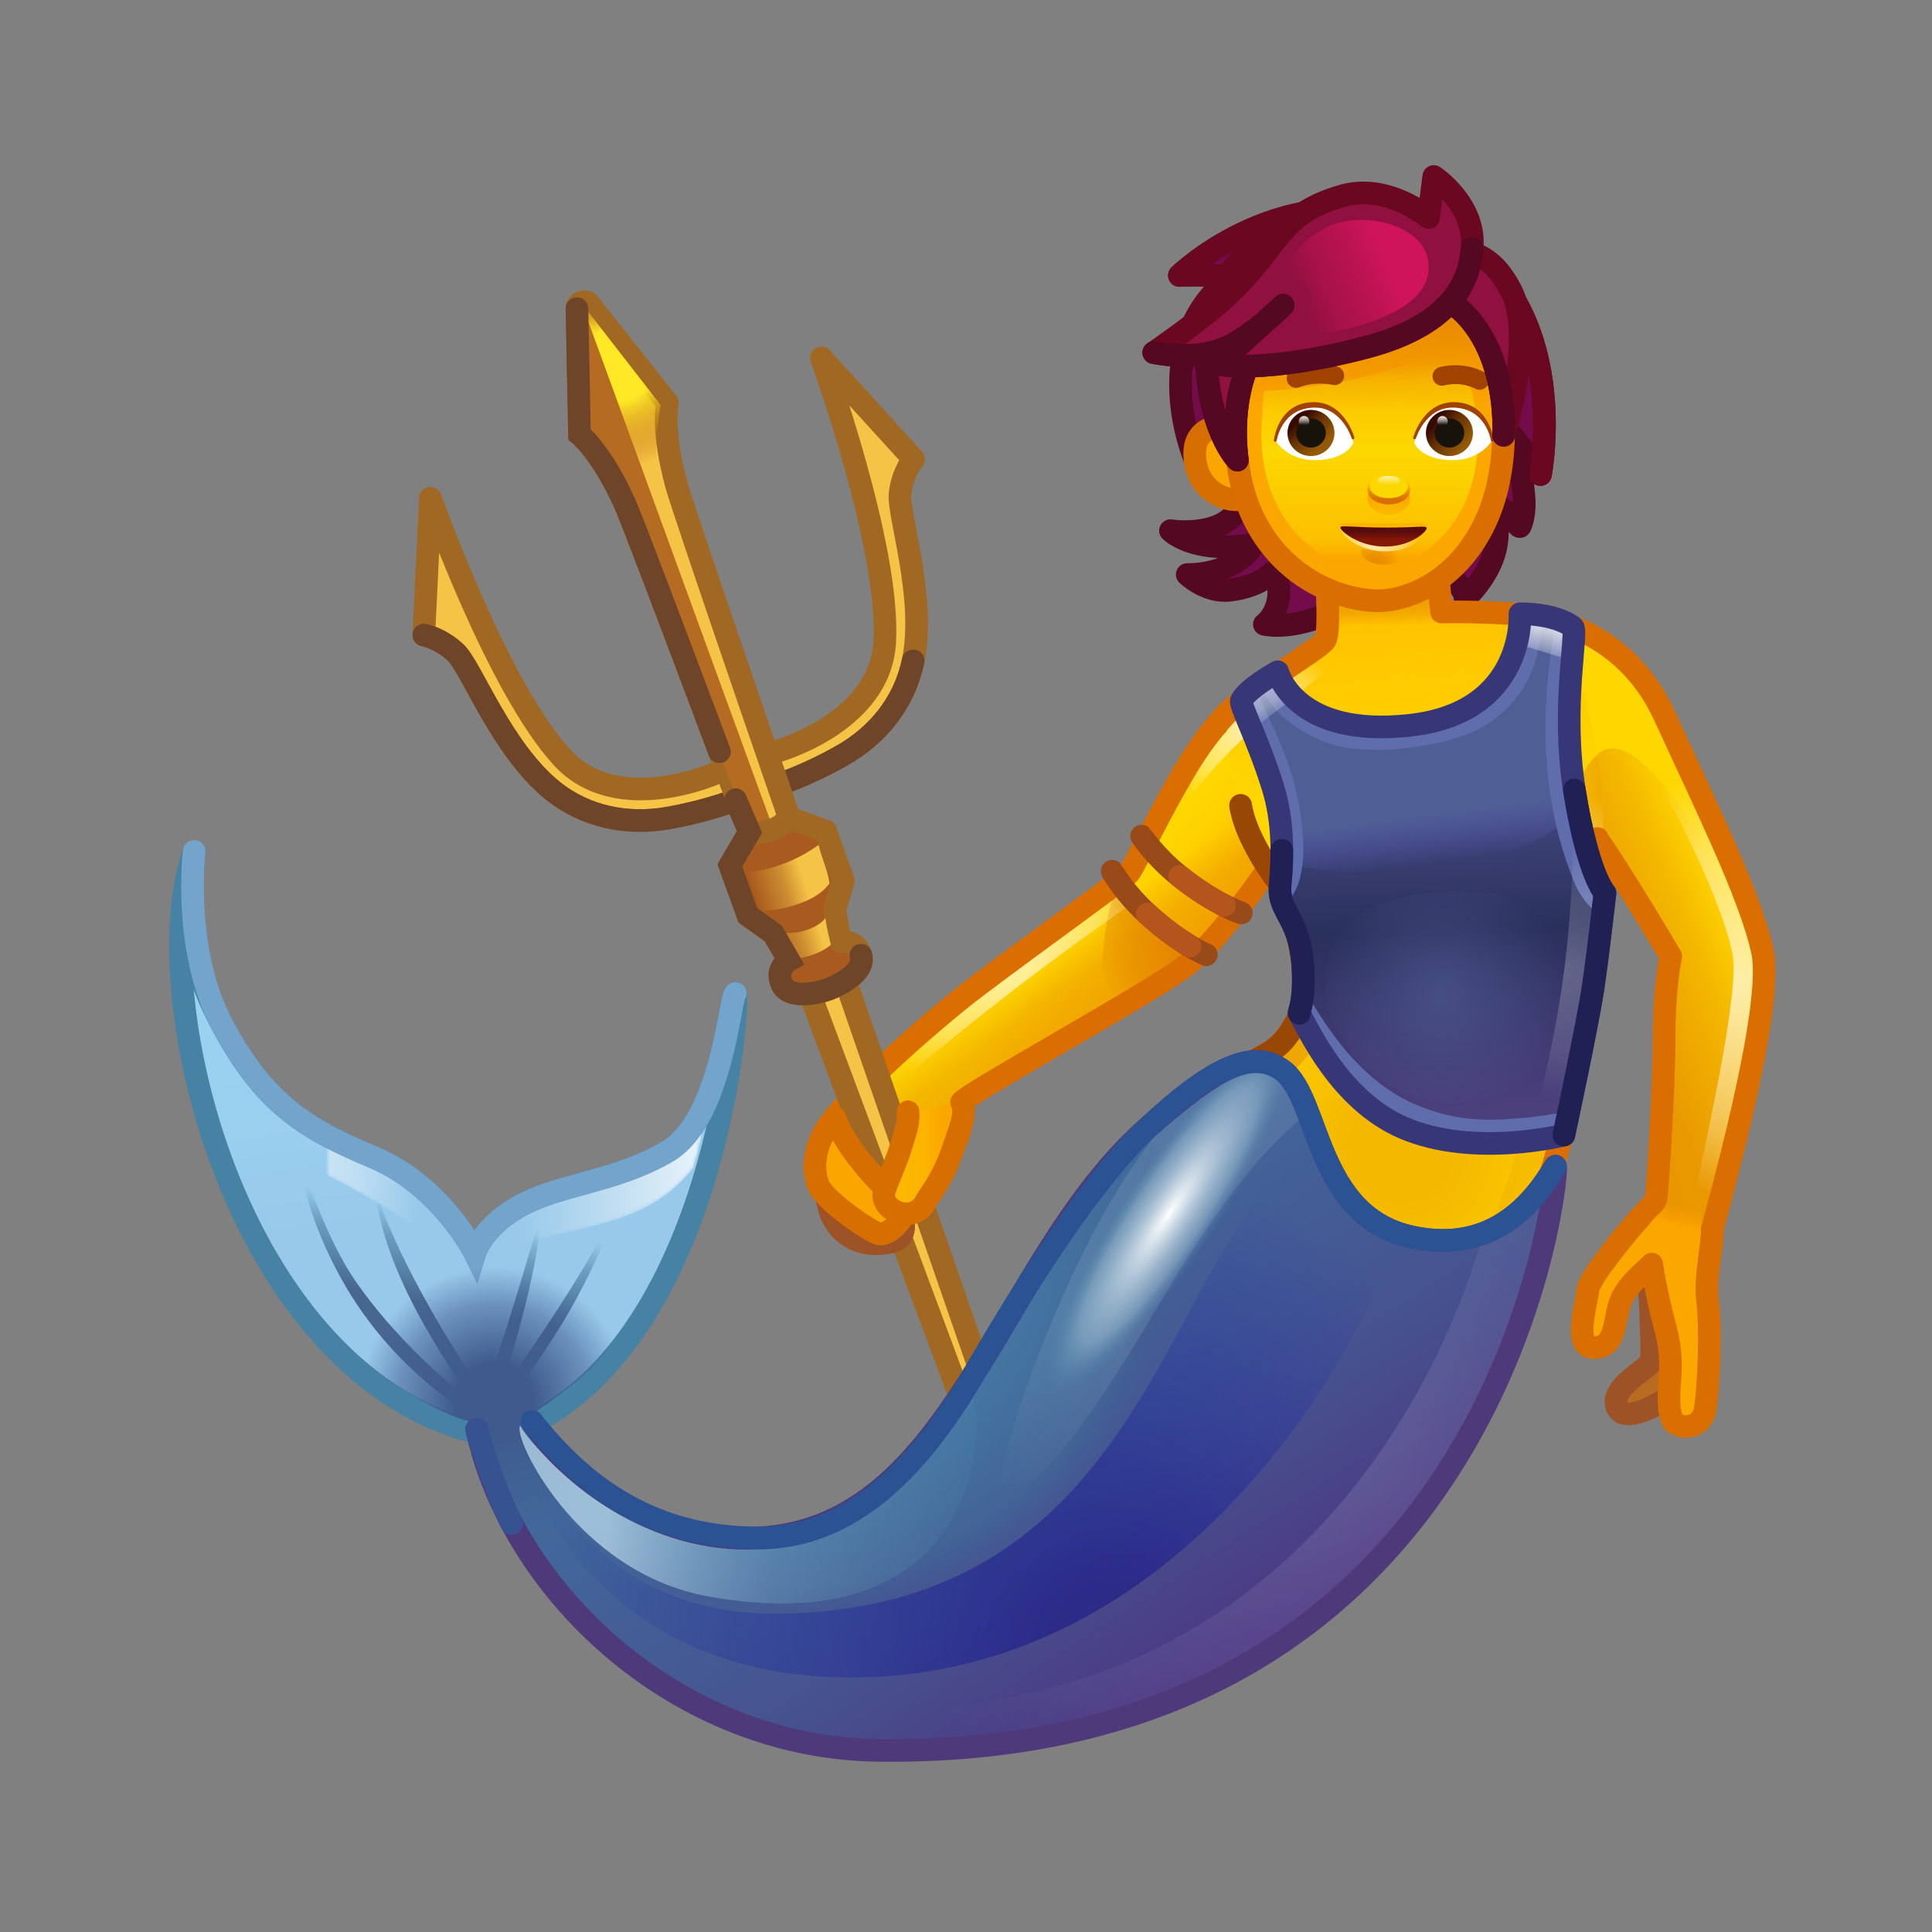 <svg xmlns="http://www.w3.org/2000/svg" xmlns:xlink="http://www.w3.org/1999/xlink" viewBox="0 0 512 512" width="512" height="512" style="width: 100%; height: 100%; transform: translate3d(0,0,0); content-visibility: visible;" preserveAspectRatio="xMidYMid meet"><rect x="0" y="0" width="512" height="512" fill="#808080" stroke="none"/><defs><clipPath id="__lottie_element_2"><rect width="512" height="512" x="0" y="0"></rect></clipPath><linearGradient id="__lottie_element_6" spreadMethod="pad" gradientUnits="userSpaceOnUse" x1="-20.346" y1="8.019" x2="22.498" y2="-10.037"><stop offset="20%" stop-color="rgb(170,17,67)" stop-opacity="0"></stop><stop offset="36%" stop-color="rgb(188,19,80)" stop-opacity="0.5"></stop><stop offset="75%" stop-color="rgb(207,20,92)" stop-opacity="1"></stop></linearGradient><linearGradient id="__lottie_element_10" spreadMethod="pad" gradientUnits="userSpaceOnUse" x1="-0.614" y1="-3.509" x2="-0.614" y2="-1.041"><stop offset="0%" stop-color="rgb(251,166,0)" stop-opacity="1"></stop><stop offset="50%" stop-color="rgb(251,166,0)" stop-opacity="0.5"></stop><stop offset="100%" stop-color="rgb(251,166,0)" stop-opacity="0"></stop></linearGradient><radialGradient id="__lottie_element_11" spreadMethod="pad" gradientUnits="userSpaceOnUse" cx="-2.445" cy="1.146" r="12.415" fx="-2.445" fy="1.146"><stop offset="0%" stop-color="rgb(255,255,251)" stop-opacity="1"></stop><stop offset="63%" stop-color="rgb(255,255,251)" stop-opacity="0.5"></stop><stop offset="100%" stop-color="rgb(255,255,251)" stop-opacity="0"></stop></radialGradient><linearGradient id="__lottie_element_12" spreadMethod="pad" gradientUnits="userSpaceOnUse" x1="-0.645" y1="0.837" x2="-0.645" y2="-2.072"><stop offset="0%" stop-color="rgb(88,11,14)" stop-opacity="0"></stop><stop offset="34%" stop-color="rgb(88,11,14)" stop-opacity="0.5"></stop><stop offset="76%" stop-color="rgb(88,11,14)" stop-opacity="1"></stop></linearGradient><radialGradient id="__lottie_element_13" spreadMethod="pad" gradientUnits="userSpaceOnUse" cx="-2.727" cy="1.354" r="6.799" fx="-2.727" fy="1.354"><stop offset="10%" stop-color="rgb(215,111,0)" stop-opacity="1"></stop><stop offset="67%" stop-color="rgb(215,111,0)" stop-opacity="0.5"></stop><stop offset="100%" stop-color="rgb(215,111,0)" stop-opacity="0"></stop></radialGradient><linearGradient id="__lottie_element_14" spreadMethod="pad" gradientUnits="userSpaceOnUse" x1="-0.051" y1="-1.173" x2="-0.051" y2="5.957"><stop offset="0%" stop-color="rgb(251,166,0)" stop-opacity="1"></stop><stop offset="66%" stop-color="rgb(251,166,0)" stop-opacity="0.5"></stop><stop offset="100%" stop-color="rgb(251,166,0)" stop-opacity="0"></stop></linearGradient><linearGradient id="__lottie_element_15" spreadMethod="pad" gradientUnits="userSpaceOnUse" x1="-0.051" y1="3.255" x2="-0.051" y2="-1.742"><stop offset="11%" stop-color="rgb(215,111,0)" stop-opacity="1"></stop><stop offset="51%" stop-color="rgb(215,111,0)" stop-opacity="0.5"></stop><stop offset="81%" stop-color="rgb(215,111,0)" stop-opacity="0"></stop></linearGradient><radialGradient id="__lottie_element_16" spreadMethod="pad" gradientUnits="userSpaceOnUse" cx="-5.201" cy="-1.912" r="167.533" fx="-5.201" fy="-1.912"><stop offset="37%" stop-color="rgb(251,166,0)" stop-opacity="0"></stop><stop offset="75%" stop-color="rgb(251,166,0)" stop-opacity="0.5"></stop><stop offset="100%" stop-color="rgb(251,166,0)" stop-opacity="1"></stop></radialGradient><linearGradient id="__lottie_element_17" spreadMethod="pad" gradientUnits="userSpaceOnUse" x1="-0.051" y1="-1.641" x2="-0.051" y2="0.894"><stop offset="0%" stop-color="rgb(255,255,251)" stop-opacity="1"></stop><stop offset="50%" stop-color="rgb(255,255,251)" stop-opacity="0.5"></stop><stop offset="100%" stop-color="rgb(255,255,251)" stop-opacity="0"></stop></linearGradient><linearGradient id="__lottie_element_18" spreadMethod="pad" gradientUnits="userSpaceOnUse" x1="-3.172" y1="-3.242" x2="2.708" y2="3.151"><stop offset="0%" stop-color="rgb(55,10,0)"></stop><stop offset="38%" stop-color="rgb(101,49,3)"></stop><stop offset="100%" stop-color="rgb(147,89,5)"></stop></linearGradient><linearGradient id="__lottie_element_19" spreadMethod="pad" gradientUnits="userSpaceOnUse" x1="-3.611" y1="-2.992" x2="4.02" y2="3.401"><stop offset="0%" stop-color="rgb(55,10,0)"></stop><stop offset="38%" stop-color="rgb(101,49,3)"></stop><stop offset="100%" stop-color="rgb(147,89,5)"></stop></linearGradient><linearGradient id="__lottie_element_20" spreadMethod="pad" gradientUnits="userSpaceOnUse" x1="-0.578" y1="-1.713" x2="-0.578" y2="0.917"><stop offset="0%" stop-color="rgb(255,255,255)" stop-opacity="1"></stop><stop offset="58%" stop-color="rgb(255,255,255)" stop-opacity="0.5"></stop><stop offset="100%" stop-color="rgb(255,255,255)" stop-opacity="0"></stop></linearGradient><linearGradient id="__lottie_element_21" spreadMethod="pad" gradientUnits="userSpaceOnUse" x1="-0.267" y1="-1.713" x2="-0.267" y2="0.917"><stop offset="0%" stop-color="rgb(255,255,255)" stop-opacity="1"></stop><stop offset="58%" stop-color="rgb(255,255,255)" stop-opacity="0.5"></stop><stop offset="100%" stop-color="rgb(255,255,255)" stop-opacity="0"></stop></linearGradient><linearGradient id="__lottie_element_25" spreadMethod="pad" gradientUnits="userSpaceOnUse" x1="-0.977" y1="-25.739" x2="-0.977" y2="27.289"><stop offset="0%" stop-color="rgb(252,216,0)" stop-opacity="0"></stop><stop offset="11%" stop-color="rgb(252,216,0)" stop-opacity="0.5"></stop><stop offset="46%" stop-color="rgb(252,216,0)" stop-opacity="1"></stop><stop offset="91%" stop-color="rgb(252,216,0)" stop-opacity="0.5"></stop><stop offset="100%" stop-color="rgb(252,216,0)" stop-opacity="0"></stop></linearGradient><linearGradient id="__lottie_element_26" spreadMethod="pad" gradientUnits="userSpaceOnUse" x1="-1.148" y1="-56.325" x2="-0.041" y2="14.918"><stop offset="0%" stop-color="rgb(216,111,0)" stop-opacity="1"></stop><stop offset="39%" stop-color="rgb(216,111,0)" stop-opacity="0.5"></stop><stop offset="71%" stop-color="rgb(216,111,0)" stop-opacity="0"></stop></linearGradient><linearGradient id="__lottie_element_33" spreadMethod="pad" gradientUnits="userSpaceOnUse" x1="9.411" y1="29.693" x2="-12.948" y2="-118.691"><stop offset="9%" stop-color="rgb(152,201,234)"></stop><stop offset="32%" stop-color="rgb(154,208,239)"></stop><stop offset="99%" stop-color="rgb(156,215,244)"></stop></linearGradient><linearGradient id="__lottie_element_34" spreadMethod="pad" gradientUnits="userSpaceOnUse" x1="-26.982" y1="-3.634" x2="99.629" y2="-3.795"><stop offset="0%" stop-color="rgb(248,250,251)"></stop><stop offset="68%" stop-color="rgb(251,252,253)"></stop><stop offset="100%" stop-color="rgb(255,255,255)"></stop></linearGradient><mask id="__lottie_element_36"><path fill="url(#__lottie_element_35)" d=" M38.981,51.657 C30.372,28.268 -12.129,28.518 -27.723,-7.858 C-36.756,-28.928 -35.427,-54.333 -35.427,-54.333 C-35.427,-54.333 -46.094,6.111 -9.427,26.657 C-1.255,31.236 28.622,44.518 39.87,60.583 C47.051,41.33 79.225,52.268 96.752,29.619 C97.997,26.643 99.246,19.393 99.868,16.895 C79.996,40.768 48.372,28.268 38.981,51.657z"></path></mask><linearGradient id="__lottie_element_35" spreadMethod="pad" gradientUnits="userSpaceOnUse" x1="-26.982" y1="-3.634" x2="99.629" y2="-3.795"><stop stop-color="rgb(255,255,255)" offset="0%" stop-opacity="1"></stop><stop stop-color="rgb(255,255,255)" offset="27%" stop-opacity="0.5"></stop><stop stop-color="rgb(255,255,255)" offset="40%" stop-opacity="0"></stop><stop stop-color="rgb(255,255,255)" offset="51%" stop-opacity="0"></stop><stop stop-color="rgb(255,255,255)" offset="61%" stop-opacity="0"></stop><stop stop-color="rgb(255,255,255)" offset="81%" stop-opacity="0.5"></stop><stop stop-color="rgb(255,255,255)" offset="100%" stop-opacity="1"></stop></linearGradient><linearGradient id="__lottie_element_37" spreadMethod="pad" gradientUnits="userSpaceOnUse" x1="15.813" y1="27.312" x2="26.362" y2="-28.367"><stop offset="36%" stop-color="rgb(72,103,144)" stop-opacity="1"></stop><stop offset="64%" stop-color="rgb(62,113,152)" stop-opacity="0.5"></stop><stop offset="79%" stop-color="rgb(53,124,160)" stop-opacity="0"></stop></linearGradient><linearGradient id="__lottie_element_38" spreadMethod="pad" gradientUnits="userSpaceOnUse" x1="-33.338" y1="-75.985" x2="210.329" y2="301.225"><stop offset="0%" stop-color="rgb(63,116,160)"></stop><stop offset="26%" stop-color="rgb(70,83,144)"></stop><stop offset="40%" stop-color="rgb(78,49,128)"></stop></linearGradient><radialGradient id="__lottie_element_39" spreadMethod="pad" gradientUnits="userSpaceOnUse" cx="-27.299" cy="-24.867" r="99.601" fx="-27.299" fy="-24.867"><stop offset="58%" stop-color="rgb(68,120,165)" stop-opacity="1"></stop><stop offset="91%" stop-color="rgb(64,110,154)" stop-opacity="0.5"></stop><stop offset="100%" stop-color="rgb(60,100,143)" stop-opacity="0"></stop></radialGradient><radialGradient id="__lottie_element_40" spreadMethod="pad" gradientUnits="userSpaceOnUse" cx="9.308" cy="61.904" r="163.576" fx="40.964" fy="60.724"><stop offset="9%" stop-color="rgb(31,31,135)" stop-opacity="1"></stop><stop offset="40%" stop-color="rgb(21,33,156)" stop-opacity="0.5"></stop><stop offset="83%" stop-color="rgb(11,36,176)" stop-opacity="0"></stop></radialGradient><radialGradient id="__lottie_element_41" spreadMethod="pad" gradientUnits="userSpaceOnUse" cx="2.067" cy="10.75" r="41.701" fx="2.067" fy="10.75"><stop offset="25%" stop-color="rgb(63,91,142)" stop-opacity="1"></stop><stop offset="62%" stop-color="rgb(63,91,142)" stop-opacity="0.5"></stop><stop offset="86%" stop-color="rgb(63,91,142)" stop-opacity="0"></stop></radialGradient><radialGradient id="__lottie_element_42" spreadMethod="pad" gradientUnits="userSpaceOnUse" cx="76.325" cy="-11.101" r="128.726" fx="76.325" fy="-11.101"><stop offset="0%" stop-color="rgb(248,250,251)" stop-opacity="1"></stop><stop offset="73%" stop-color="rgb(160,163,196)" stop-opacity="0.5"></stop><stop offset="100%" stop-color="rgb(73,76,140)" stop-opacity="0"></stop></radialGradient><linearGradient id="__lottie_element_43" spreadMethod="pad" gradientUnits="userSpaceOnUse" x1="-14.297" y1="12.92" x2="-40.158" y2="60.045"><stop offset="0%" stop-color="rgb(255,255,255)" stop-opacity="1"></stop><stop offset="50%" stop-color="rgb(255,255,255)" stop-opacity="0.5"></stop><stop offset="100%" stop-color="rgb(255,255,255)" stop-opacity="0"></stop></linearGradient><linearGradient id="__lottie_element_44" spreadMethod="pad" gradientUnits="userSpaceOnUse" x1="-36.741" y1="1.102" x2="90.716" y2="12.098"><stop offset="0%" stop-color="rgb(214,244,255)" stop-opacity="1"></stop><stop offset="35%" stop-color="rgb(134,184,208)" stop-opacity="0.5"></stop><stop offset="100%" stop-color="rgb(53,124,160)" stop-opacity="0"></stop></linearGradient><radialGradient id="__lottie_element_45" spreadMethod="pad" gradientUnits="userSpaceOnUse" cx="0" cy="0" r="14.872" fx="0" fy="0"><stop offset="0%" stop-color="rgb(255,255,255)" stop-opacity="1"></stop><stop offset="69%" stop-color="rgb(154,189,208)" stop-opacity="0.5"></stop><stop offset="100%" stop-color="rgb(53,124,160)" stop-opacity="0"></stop></radialGradient><linearGradient id="__lottie_element_49" spreadMethod="pad" gradientUnits="userSpaceOnUse" x1="2.861" y1="62.314" x2="-0.606" y2="-34.012"><stop offset="1%" stop-color="rgb(75,63,124)"></stop><stop offset="27%" stop-color="rgb(58,56,108)"></stop><stop offset="50%" stop-color="rgb(42,48,92)"></stop><stop offset="81%" stop-color="rgb(64,69,122)"></stop><stop offset="100%" stop-color="rgb(86,89,152)"></stop></linearGradient><linearGradient id="__lottie_element_50" spreadMethod="pad" gradientUnits="userSpaceOnUse" x1="10.86" y1="63.986" x2="1.765" y2="-5.596"><stop offset="46%" stop-color="rgb(86,89,184)" stop-opacity="0"></stop><stop offset="56%" stop-color="rgb(83,92,167)" stop-opacity="0.5"></stop><stop offset="65%" stop-color="rgb(79,95,149)" stop-opacity="1"></stop></linearGradient><radialGradient id="__lottie_element_51" spreadMethod="pad" gradientUnits="userSpaceOnUse" cx="-1.942" cy="-0.733" r="33.684" fx="-1.942" fy="-0.733"><stop offset="0%" stop-color="rgb(79,95,149)" stop-opacity="0.6"></stop><stop offset="50%" stop-color="rgb(79,95,149)" stop-opacity="0.3"></stop><stop offset="99%" stop-color="rgb(79,95,149)" stop-opacity="0"></stop></radialGradient><linearGradient id="__lottie_element_52" spreadMethod="pad" gradientUnits="userSpaceOnUse" x1="-4.557" y1="-6.843" x2="2.938" y2="5.951"><stop offset="0%" stop-color="rgb(255,255,251)" stop-opacity="1"></stop><stop offset="63%" stop-color="rgb(255,255,251)" stop-opacity="0.5"></stop><stop offset="100%" stop-color="rgb(255,255,251)" stop-opacity="0"></stop></linearGradient><linearGradient id="__lottie_element_53" spreadMethod="pad" gradientUnits="userSpaceOnUse" x1="-3.387" y1="-2.917" x2="-5.556" y2="5.429"><stop offset="0%" stop-color="rgb(255,255,251)" stop-opacity="1"></stop><stop offset="56%" stop-color="rgb(255,255,251)" stop-opacity="0.5"></stop><stop offset="100%" stop-color="rgb(255,255,251)" stop-opacity="0"></stop></linearGradient><radialGradient id="__lottie_element_54" spreadMethod="pad" gradientUnits="userSpaceOnUse" cx="0.246" cy="-1.337" r="34.674" fx="0.246" fy="-1.337"><stop offset="0%" stop-color="rgb(255,255,251)" stop-opacity="1"></stop><stop offset="63%" stop-color="rgb(255,255,251)" stop-opacity="0.5"></stop><stop offset="100%" stop-color="rgb(255,255,251)" stop-opacity="0"></stop></radialGradient><linearGradient id="__lottie_element_58" spreadMethod="pad" gradientUnits="userSpaceOnUse" x1="-8.755" y1="-113.833" x2="-2.106" y2="-10.741"><stop offset="7%" stop-color="rgb(255,215,0)" stop-opacity="0"></stop><stop offset="22%" stop-color="rgb(255,215,0)" stop-opacity="0.5"></stop><stop offset="77%" stop-color="rgb(255,215,0)" stop-opacity="1"></stop></linearGradient><radialGradient id="__lottie_element_59" spreadMethod="pad" gradientUnits="userSpaceOnUse" cx="-2.755" cy="59.167" r="72.509" fx="-2.755" fy="59.167"><stop offset="19%" stop-color="rgb(218,110,0)" stop-opacity="0.6"></stop><stop offset="51%" stop-color="rgb(218,110,0)" stop-opacity="0.3"></stop><stop offset="83%" stop-color="rgb(218,110,0)" stop-opacity="0"></stop></radialGradient><linearGradient id="__lottie_element_60" spreadMethod="pad" gradientUnits="userSpaceOnUse" x1="-0.63" y1="-15.698" x2="0.19" y2="19.059"><stop offset="28%" stop-color="rgb(218,110,0)" stop-opacity="0.6"></stop><stop offset="48%" stop-color="rgb(218,110,0)" stop-opacity="0.3"></stop><stop offset="57%" stop-color="rgb(218,110,0)" stop-opacity="0"></stop></linearGradient><linearGradient id="__lottie_element_61" spreadMethod="pad" gradientUnits="userSpaceOnUse" x1="99.941" y1="0.77" x2="-64.093" y2="-2.777"><stop offset="27%" stop-color="rgb(218,110,0)" stop-opacity="0.6"></stop><stop offset="35%" stop-color="rgb(218,110,0)" stop-opacity="0.35"></stop><stop offset="43%" stop-color="rgb(218,110,0)" stop-opacity="0.1"></stop><stop offset="54%" stop-color="rgb(218,110,0)" stop-opacity="0.1"></stop><stop offset="68%" stop-color="rgb(218,110,0)" stop-opacity="0.1"></stop><stop offset="80%" stop-color="rgb(218,110,0)" stop-opacity="0.35"></stop><stop offset="92%" stop-color="rgb(218,110,0)" stop-opacity="0.6"></stop></linearGradient><radialGradient id="__lottie_element_62" spreadMethod="pad" gradientUnits="userSpaceOnUse" cx="-1.139" cy="-1.525" r="24.991" fx="-1.139" fy="-1.525"><stop offset="0%" stop-color="rgb(255,255,251)" stop-opacity="1"></stop><stop offset="63%" stop-color="rgb(255,255,251)" stop-opacity="0.5"></stop><stop offset="100%" stop-color="rgb(255,255,251)" stop-opacity="0"></stop></radialGradient><radialGradient id="__lottie_element_63" spreadMethod="pad" gradientUnits="userSpaceOnUse" cx="164.907" cy="37.455" r="24.005" fx="164.907" fy="37.455"><stop offset="0%" stop-color="rgb(255,255,251)" stop-opacity="1"></stop><stop offset="63%" stop-color="rgb(255,255,251)" stop-opacity="0.5"></stop><stop offset="100%" stop-color="rgb(255,255,251)" stop-opacity="0"></stop></radialGradient><radialGradient id="__lottie_element_64" spreadMethod="pad" gradientUnits="userSpaceOnUse" cx="1.263" cy="-1.959" r="47.55" fx="1.263" fy="-1.959"><stop offset="0%" stop-color="rgb(255,255,251)" stop-opacity="1"></stop><stop offset="63%" stop-color="rgb(255,255,251)" stop-opacity="0.5"></stop><stop offset="100%" stop-color="rgb(255,255,251)" stop-opacity="0"></stop></radialGradient><linearGradient id="__lottie_element_71" spreadMethod="pad" gradientUnits="userSpaceOnUse" x1="-15.768" y1="-0.907" x2="5.404" y2="-0.907"><stop offset="0%" stop-color="rgb(255,192,0)"></stop><stop offset="76%" stop-color="rgb(253,179,0)"></stop><stop offset="100%" stop-color="rgb(251,166,0)"></stop></linearGradient><radialGradient id="__lottie_element_75" spreadMethod="pad" gradientUnits="userSpaceOnUse" cx="-1.729" cy="-10.957" r="46.078" fx="-1.729" fy="-10.957"><stop offset="21%" stop-color="rgb(255,233,38)" stop-opacity="1"></stop><stop offset="40%" stop-color="rgb(210,147,19)" stop-opacity="0.5"></stop><stop offset="59%" stop-color="rgb(166,62,0)" stop-opacity="0"></stop></radialGradient><linearGradient id="__lottie_element_76" spreadMethod="pad" gradientUnits="userSpaceOnUse" x1="-7.506" y1="9.773" x2="5.929" y2="5.541"><stop offset="0%" stop-color="rgb(167,89,29)"></stop><stop offset="63%" stop-color="rgb(206,142,49)"></stop><stop offset="100%" stop-color="rgb(245,195,69)"></stop></linearGradient><linearGradient id="__lottie_element_83" spreadMethod="pad" gradientUnits="userSpaceOnUse" x1="2.64" y1="4.803" x2="96.364" y2="87.391"><stop offset="0%" stop-color="rgb(255,215,0)" stop-opacity="1"></stop><stop offset="22%" stop-color="rgb(255,215,0)" stop-opacity="0.5"></stop><stop offset="98%" stop-color="rgb(255,215,0)" stop-opacity="0"></stop></linearGradient><linearGradient id="__lottie_element_84" spreadMethod="pad" gradientUnits="userSpaceOnUse" x1="20.909" y1="31.667" x2="-38.476" y2="-49.168"><stop offset="0%" stop-color="rgb(218,110,0)" stop-opacity="0.6"></stop><stop offset="34%" stop-color="rgb(218,110,0)" stop-opacity="0.3"></stop><stop offset="44%" stop-color="rgb(218,110,0)" stop-opacity="0"></stop></linearGradient><linearGradient id="__lottie_element_85" spreadMethod="pad" gradientUnits="userSpaceOnUse" x1="18.914" y1="-19.952" x2="-45.633" y2="30.5"><stop offset="25%" stop-color="rgb(218,110,0)" stop-opacity="0.6"></stop><stop offset="44%" stop-color="rgb(218,110,0)" stop-opacity="0.3"></stop><stop offset="55%" stop-color="rgb(218,110,0)" stop-opacity="0"></stop></linearGradient><radialGradient id="__lottie_element_86" spreadMethod="pad" gradientUnits="userSpaceOnUse" cx="-9.406" cy="8.913" r="41.161" fx="-9.406" fy="8.913"><stop offset="0%" stop-color="rgb(255,255,251)" stop-opacity="1"></stop><stop offset="63%" stop-color="rgb(255,255,251)" stop-opacity="0.5"></stop><stop offset="100%" stop-color="rgb(255,255,251)" stop-opacity="0"></stop></radialGradient><linearGradient id="__lottie_element_90" spreadMethod="pad" gradientUnits="userSpaceOnUse" x1="3.27" y1="-2.039" x2="10.938" y2="-31.699"><stop offset="70%" stop-color="rgb(252,167,0)" stop-opacity="1"></stop><stop offset="83%" stop-color="rgb(249,157,0)" stop-opacity="0.5"></stop><stop offset="91%" stop-color="rgb(245,146,0)" stop-opacity="0"></stop></linearGradient><linearGradient id="__lottie_element_94" spreadMethod="pad" gradientUnits="userSpaceOnUse" x1="15.275" y1="-7.135" x2="-46.547" y2="7.854"><stop offset="32%" stop-color="rgb(255,215,0)" stop-opacity="1"></stop><stop offset="75%" stop-color="rgb(255,215,0)" stop-opacity="0.5"></stop><stop offset="98%" stop-color="rgb(255,215,0)" stop-opacity="0"></stop></linearGradient><linearGradient id="__lottie_element_95" spreadMethod="pad" gradientUnits="userSpaceOnUse" x1="-11.998" y1="0.459" x2="44.895" y2="-24.115"><stop offset="0%" stop-color="rgb(218,110,0)" stop-opacity="0.6"></stop><stop offset="37%" stop-color="rgb(218,110,0)" stop-opacity="0.3"></stop><stop offset="59%" stop-color="rgb(218,110,0)" stop-opacity="0"></stop></linearGradient><radialGradient id="__lottie_element_96" spreadMethod="pad" gradientUnits="userSpaceOnUse" cx="6.001" cy="2.658" r="55.357" fx="6.001" fy="2.658"><stop offset="0%" stop-color="rgb(255,255,251)" stop-opacity="1"></stop><stop offset="63%" stop-color="rgb(255,255,251)" stop-opacity="0.5"></stop><stop offset="100%" stop-color="rgb(255,255,251)" stop-opacity="0"></stop></radialGradient></defs><g clip-path="url(#__lottie_element_2)"><g style="display: block;" transform="matrix(1,0,0,1,438.945,354.29)" opacity="1"><g opacity="1" transform="matrix(1,0,0,1,0,0)"><path fill="rgb(185,107,33)" fill-opacity="1" d=" M-2.408,-20.404 C-2.408,-20.404 -1.204,-7.454 -1.204,6.117 C-1.204,8.214 -12.961,13.31 -10.306,18.853 C-8.528,22.565 -0.545,19.147 6.352,13.734 C9.916,10.937 10.944,4.041 10.648,1.005 C10.352,-2.031 10.659,-19.125 8.87,-19.512 C4.201,-20.523 -2.408,-20.404 -2.408,-20.404z"></path><path stroke-linecap="butt" stroke-linejoin="miter" fill-opacity="0" stroke-miterlimit="10" stroke="rgb(158,83,39)" stroke-opacity="1" stroke-width="6" d=" M-2.408,-20.404 C-2.408,-20.404 -1.204,-7.454 -1.204,6.117 C-1.204,8.214 -12.961,13.31 -10.306,18.853 C-8.528,22.565 -0.545,19.147 6.352,13.734 C9.916,10.937 10.944,4.041 10.648,1.005 C10.352,-2.031 10.659,-19.125 8.87,-19.512 C4.201,-20.523 -2.408,-20.404 -2.408,-20.404z"></path></g></g><g style="display: block;" transform="matrix(1,0,0,1,0,0)" opacity="1"><g opacity="1" transform="matrix(1,0,0,1,435.725,251.135)"><path fill="rgb(255,167,0)" fill-opacity="1" d=" M-6.576,81.716 C-6.28,74.605 2.905,68.679 3.201,66.309 C3.497,63.939 5.275,37.865 5.275,23.939 C5.275,10.013 7.053,2.309 7.053,2.309 C7.053,2.309 -10.132,-26.728 -14.873,-32.061 C-19.614,-37.394 -34.544,-86.471 -31.368,-87.46 C-28.192,-88.449 -5.392,-84.956 5.275,-61.691 C15.942,-38.426 28.09,-13.981 31.349,0.979 C34.608,15.939 19.497,68.976 16.238,81.42 C12.979,93.864 -6.675,84.084 -6.576,81.716z"></path></g><g opacity="1" transform="matrix(1,0,0,1,435.725,251.135)"><path fill="url(#__lottie_element_94)" fill-opacity="1" d=" M-6.576,81.716 C-6.28,74.605 2.905,68.679 3.201,66.309 C3.497,63.939 5.275,37.865 5.275,23.939 C5.275,10.013 7.053,2.309 7.053,2.309 C7.053,2.309 -10.132,-26.728 -14.873,-32.061 C-19.614,-37.394 -34.544,-86.471 -31.368,-87.46 C-28.192,-88.449 -5.392,-84.956 5.275,-61.691 C15.942,-38.426 28.09,-13.981 31.349,0.979 C34.608,15.939 19.497,68.976 16.238,81.42 C12.979,93.864 -6.675,84.084 -6.576,81.716z"></path></g><g opacity="1" transform="matrix(1,0,0,1,443.998,268.541)"><path fill="url(#__lottie_element_95)" fill-opacity="1" d=" M-14.85,64.311 C-14.554,57.2 -5.368,51.274 -5.072,48.904 C-4.776,46.534 -2.998,20.459 -2.998,6.533 C-2.998,-7.393 -1.221,-15.096 -1.221,-15.096 C-1.221,-15.096 -18.406,-44.134 -23.147,-49.467 C-27.888,-54.8 -22.257,-109.338 23.076,-16.426 C29.79,-2.666 11.224,51.571 7.965,64.015 C4.706,76.459 -14.949,66.679 -14.85,64.311z"></path></g><g opacity="0.7" transform="matrix(1,0,0,1,450.999,258.342)"><path fill="url(#__lottie_element_96)" fill-opacity="1" d=" M8.371,-3.401 C7.778,-13.678 -6.224,-43.033 -12.055,-51.979 C-15.951,-57.957 -20.666,-91.555 -9.999,-68.29 C0.668,-45.025 12.816,-20.58 16.075,-5.62 C19.334,9.34 4.223,62.377 0.964,74.821 C0.09,78.158 -5.28,76.028 -4.222,70.004 C-1.734,55.833 9.199,10.951 8.371,-3.401z"></path></g><g opacity="1" transform="matrix(1,0,0,1,435.725,251.135)"><path stroke-linecap="round" stroke-linejoin="round" fill-opacity="0" stroke="rgb(218,110,0)" stroke-opacity="1" stroke-width="6" d=" M-6.576,81.716 C-6.28,74.605 2.905,68.679 3.201,66.309 C3.497,63.939 5.275,37.865 5.275,23.939 C5.275,10.013 7.053,2.309 7.053,2.309 C7.053,2.309 -10.132,-26.728 -14.873,-32.061 C-19.614,-37.394 -34.544,-86.471 -31.368,-87.46 C-28.192,-88.449 -5.392,-84.956 5.275,-61.691 C15.942,-38.426 28.09,-13.981 31.349,0.979 C34.608,15.939 19.497,68.976 16.238,81.42 C12.979,93.864 -6.675,84.084 -6.576,81.716z"></path></g></g><g style="display: block;" transform="matrix(1,0,0,1,0,0)" opacity="1"><g opacity="1" transform="matrix(1,0,0,1,435.73,348.039)"><path fill="url(#__lottie_element_90)" fill-opacity="1" d=" M13.998,-2.908 C13.109,-10.15 15.048,-17.446 15.075,-22.858 C15.089,-25.779 15.492,-28.076 12.085,-29.665 C8.462,-31.355 3.78,-26.571 1.529,-23.86 C-1.257,-21.58 -14.606,-9.294 -14.878,-6.298 C-15.174,-3.039 -19.026,9.109 -13.396,9.109 C-7.47,9.109 -7.969,2.493 -6.474,-2.533 C-5.596,-5.485 -1.687,-8.995 1.923,-12.068 C2.962,-7.077 4.341,-0.849 5.863,4.961 C8.499,15.026 5.27,21.257 7.233,27.776 C8.188,30.948 15.344,31.331 16.233,25.109 C17.122,18.887 14.887,4.334 13.998,-2.908z"></path></g><g opacity="1" transform="matrix(1,0,0,1,436.537,350.373)"><g opacity="1" transform="matrix(1,0,0,1,0,0)"><path stroke-linecap="round" stroke-linejoin="round" fill-opacity="0" stroke="rgb(216,111,0)" stroke-opacity="1" stroke-width="6" d=" M-1.883,-27.684 C-4.031,-25.462 -15.389,-11.891 -15.685,-8.632 C-15.981,-5.373 -19.834,6.775 -14.204,6.775 C-8.278,6.775 -8.883,0.127 -7.282,-4.867 C-5.76,-9.614 -0.797,-13.299 1.203,-15.373 C1.203,-15.373 1.796,-9.817 5.055,2.627 C7.691,12.692 4.463,18.923 6.426,25.442 C7.381,28.614 14.537,28.997 15.426,22.775 C16.315,16.553 16.907,2 16.018,-5.242 C15.129,-12.484 17.474,-19.677 17.227,-24.542"></path></g></g></g><g style="display: block;" transform="matrix(1,0,0,1,0,0)" opacity="1"><g opacity="1" transform="matrix(1,0,0,1,279.36,246.471)"><path fill="rgb(255,167,0)" fill-opacity="1" d=" M46.575,-57.568 C36.307,-50.138 21.788,-17.026 19.714,-14.952 C17.64,-12.878 -15.747,10.989 -24.73,18.233 C-40.804,31.196 -65.916,53.492 -62.064,57.048 C-58.212,60.604 -27.545,60.194 -25.767,56.935 C-23.989,53.676 -24.545,46.56 -23.36,45.671 C-22.175,44.782 24.751,17.122 34.825,9.529 C44.899,1.936 60.1,-21.175 61.833,-23.545 C63.566,-25.915 62.659,-69.206 46.575,-57.568z"></path></g><g opacity="1" transform="matrix(1,0,0,1,279.36,246.197)"><path fill="url(#__lottie_element_83)" fill-opacity="1" d=" M46.575,-57.294 C36.307,-49.864 21.788,-16.752 19.714,-14.678 C17.64,-12.604 -15.747,11.263 -24.73,18.507 C-40.804,31.47 -65.916,53.766 -62.064,57.322 C-58.212,60.878 -27.694,59.099 -25.916,55.84 C-24.138,52.581 -25.686,46.834 -24.501,45.945 C-23.316,45.056 24.751,17.396 34.825,9.803 C44.899,2.21 60.1,-20.901 61.833,-23.271 C63.566,-25.641 62.659,-68.932 46.575,-57.294z"></path></g><g opacity="1" transform="matrix(1,0,0,1,279.091,259.333)"><path fill="url(#__lottie_element_84)" fill-opacity="1" d=" M19.983,-27.815 C18.53,-25.267 -15.478,-1.874 -24.461,5.37 C-40.535,18.333 -65.647,40.629 -61.795,44.185 C-57.943,47.741 -27.276,47.331 -25.498,44.072 C-23.72,40.813 -25.417,33.698 -24.232,32.809 C-23.047,31.92 25.02,4.26 35.094,-3.333 C45.168,-10.926 60.369,-34.038 62.102,-36.408 C63.835,-38.778 39.981,-62.891 19.983,-27.815z"></path></g><g opacity="1" transform="matrix(1,0,0,1,305.086,248.952)"><path fill="url(#__lottie_element_85)" fill-opacity="1" d=" M-7.975,-15.952 C-9.347,-18.545 -21.016,25.112 -2.545,14.356 C2.675,11.316 10.643,6.1 12.803,4.351 C13.893,3.468 1.136,1.27 -7.975,-15.952z"></path></g><g opacity="0.7" transform="matrix(1,0,0,1,275.406,243.087)"><path fill="url(#__lottie_element_86)" fill-opacity="1" d=" M54.244,-57.337 C43.285,-50.969 29.457,-16.796 27.383,-14.722 C25.309,-12.648 -8.079,11.219 -17.062,18.463 C-33.136,31.426 -55.876,55.352 -54.395,57.278 C-52.881,59.246 -24.914,30.019 29.435,-6.95 C36.084,-11.472 56.818,-58.833 54.244,-57.337z"></path></g><g opacity="1" transform="matrix(1,0,0,1,279.871,246.16)"><path stroke-linecap="round" stroke-linejoin="round" fill-opacity="0" stroke="rgb(218,110,0)" stroke-opacity="1" stroke-width="6" d=" M46.064,-57.256 C35.796,-49.826 21.277,-16.715 19.203,-14.641 C17.129,-12.567 -16.258,11.3 -25.241,18.544 C-41.315,31.507 -65.39,53.69 -61.538,57.246 C-57.686,60.802 -28.205,59.136 -26.427,55.877 C-24.649,52.618 -24.864,47.347 -25.012,45.983 C-25.172,44.51 24.24,17.433 34.314,9.84 C44.388,2.247 59.589,-20.864 61.322,-23.234 C63.055,-25.604 62.148,-68.894 46.064,-57.256z"></path></g></g><g style="display: block;" transform="matrix(1,0,0,1,0,0)" opacity="1"><g opacity="1" transform="matrix(1,0,0,1,0,0)"><g opacity="1" transform="matrix(1,0,0,1,315.752,231.766)"><g opacity="1" transform="matrix(1,0,0,1,0,0)"><path stroke-linecap="round" stroke-linejoin="round" fill-opacity="0" stroke="rgb(153,74,25)" stroke-opacity="1" stroke-width="6" d=" M13.212,10.184 C13.212,10.184 6.221,7.917 -3.112,0.473 C-9.791,-4.854 -13.118,-10.107 -13.212,-10.184"></path></g></g><g opacity="1" transform="matrix(1,0,0,1,318.558,236.107)"><g opacity="1" transform="matrix(1,0,0,1,0,0)"><path stroke-linecap="round" stroke-linejoin="round" fill-opacity="0" stroke="rgb(181,85,30)" stroke-opacity="1" stroke-width="6" d=" M5.918,3.868 C2.993,2.379 -1.158,-0.071 -5.918,-3.868"></path></g></g></g><g opacity="1" transform="matrix(1,0,0,1,0,0)"><g opacity="1" transform="matrix(1,0,0,1,307.211,241.95)"><g opacity="1" transform="matrix(1,0,0,1,0,0)"><path stroke-linecap="round" stroke-linejoin="round" fill-opacity="0" stroke="rgb(153,74,25)" stroke-opacity="1" stroke-width="6" d=" M12.484,11.064 C12.484,11.064 5.664,8.324 -3.138,0.259 C-9.437,-5.513 -12.396,-10.981 -12.484,-11.064"></path></g></g><g opacity="1" transform="matrix(1,0,0,1,309.701,246.467)"><g opacity="1" transform="matrix(1,0,0,1,0,0)"><path stroke-linecap="round" stroke-linejoin="round" fill-opacity="0" stroke="rgb(181,85,30)" stroke-opacity="1" stroke-width="6" d=" M5.628,4.257 C2.813,2.57 -1.151,-0.155 -5.628,-4.257"></path></g></g></g></g><g style="display: block;" transform="matrix(1,0,0,1,0,0)" opacity="1"><g opacity="1" transform="matrix(1,0,0,1,177.609,156.143)"><path fill="rgb(245,195,69)" fill-opacity="1" d=" M40.055,-61.314 C40.055,-61.314 58.339,-11.185 56.845,14.101 C55.566,35.751 27.509,43.201 27.509,43.201 C27.509,43.201 12.648,48.539 12.648,48.539 C12.648,48.539 -13.738,60.642 -28.5,44.753 C-45.74,26.196 -63.528,-24.112 -63.528,-24.112 C-63.528,-24.112 -65.298,12.144 -65.298,12.144 C-65.298,12.144 -60.986,12.934 -56.851,16.8 C-52.716,20.666 -44.673,42.474 -31.195,53.331 C-22.33,60.472 -11.347,62.464 -0.971,60.721 C1.005,60.389 8.1,59.126 16.039,56.353 C20.718,54.718 25.757,52.904 30.361,51.196 C37.988,48.367 44.226,44.84 45.844,43.907 C54.958,38.65 62.087,30.152 64.383,19.003 C67.874,2.051 60.202,-19.89 60.933,-25.503 C61.664,-31.116 64.488,-34.469 64.488,-34.469 C64.488,-34.469 40.055,-61.314 40.055,-61.314z"></path><path stroke-linecap="round" stroke-linejoin="round" fill-opacity="0" stroke="rgb(160,104,34)" stroke-opacity="1" stroke-width="6" d=" M40.055,-61.314 C40.055,-61.314 58.339,-11.185 56.845,14.101 C55.566,35.751 27.509,43.201 27.509,43.201 C27.509,43.201 12.648,48.539 12.648,48.539 C12.648,48.539 -13.738,60.642 -28.5,44.753 C-45.74,26.196 -63.528,-24.112 -63.528,-24.112 C-63.528,-24.112 -65.298,12.144 -65.298,12.144 C-65.298,12.144 -60.986,12.934 -56.851,16.8 C-52.716,20.666 -44.673,42.474 -31.195,53.331 C-22.33,60.472 -11.347,62.464 -0.971,60.721 C1.005,60.389 8.1,59.126 16.039,56.353 C20.718,54.718 25.757,52.904 30.361,51.196 C37.988,48.367 44.226,44.84 45.844,43.907 C54.958,38.65 62.087,30.152 64.383,19.003 C67.874,2.051 60.202,-19.89 60.933,-25.503 C61.664,-31.116 64.488,-34.469 64.488,-34.469 C64.488,-34.469 40.055,-61.314 40.055,-61.314z"></path></g><g opacity="1" transform="matrix(1,0,0,1,177.151,192.872)"><path stroke-linecap="round" stroke-linejoin="miter" fill-opacity="0" stroke-miterlimit="10" stroke="rgb(111,69,42)" stroke-opacity="1" stroke-width="6" d=" M-64.84,-24.585 C-64.84,-24.585 -60.528,-23.795 -56.393,-19.929 C-52.258,-16.063 -44.216,5.745 -30.738,16.602 C-21.873,23.743 -10.889,25.735 -0.513,23.992 C1.463,23.66 8.558,22.397 16.497,19.624 C21.176,17.989 26.214,16.175 30.818,14.467 C38.445,11.638 44.684,8.111 46.302,7.178 C55.416,1.921 62.544,-6.577 64.84,-17.726"></path></g><g opacity="1" transform="matrix(1,0,0,1,222.21,268.65)"><path fill="rgb(245,195,69)" fill-opacity="1" d=" M-68.164,-188.534 C-68.867,-188.281 -69.33,-187.608 -69.315,-186.862 C-69.315,-186.862 -68.643,-153.543 -68.643,-153.543 C-68.643,-153.543 -62.825,-148.974 -56.615,-135.134 C-50.405,-121.294 64.35,187.955 64.35,187.955 C64.35,187.955 65.936,188.835 67.415,188.684 C68.652,187.859 69.315,186.173 69.315,186.173 C69.315,186.173 -38.908,-125.423 -42.923,-140.052 C-46.938,-154.681 -45.355,-161.907 -45.355,-161.907 C-45.355,-161.907 -66.099,-188.119 -66.099,-188.119 C-66.525,-188.657 -67.187,-188.885 -68.164,-188.534z"></path><path stroke-linecap="round" stroke-linejoin="round" fill-opacity="0" stroke="rgb(160,104,34)" stroke-opacity="1" stroke-width="6" d=" M-68.164,-188.534 C-68.867,-188.281 -69.33,-187.608 -69.315,-186.862 C-69.315,-186.862 -68.643,-153.543 -68.643,-153.543 C-68.643,-153.543 -62.825,-148.974 -56.615,-135.134 C-50.405,-121.294 64.35,187.955 64.35,187.955 C64.35,187.955 65.936,188.835 67.415,188.684 C68.652,187.859 69.315,186.173 69.315,186.173 C69.315,186.173 -38.908,-125.423 -42.923,-140.052 C-46.938,-154.681 -45.355,-161.907 -45.355,-161.907 C-45.355,-161.907 -66.099,-188.119 -66.099,-188.119 C-66.525,-188.657 -67.187,-188.885 -68.164,-188.534z"></path></g><g opacity="1" transform="matrix(1,0,0,1,165.329,107.609)"><path fill="url(#__lottie_element_75)" fill-opacity="1" d=" M-8.512,5.748 C-8.512,5.748 3.921,28.141 8.331,27.505 C8.296,4.391 9.775,-0.241 9.775,-0.241 C9.775,-0.241 -10.093,-25.828 -10.093,-25.828 C-10.519,-26.366 -8.512,5.748 -8.512,5.748z"></path></g><g opacity="1" transform="matrix(1,0,0,1,186.61,171.737)"><path fill="rgb(182,107,34)" fill-opacity="1" d=" M-32.563,-91.621 C-32.563,-91.621 -33.729,-90.695 -33.714,-89.949 C-33.714,-89.949 -33.043,-56.63 -33.043,-56.63 C-33.043,-56.63 -27.225,-52.061 -21.015,-38.221 C-18.372,-32.33 27.966,91.621 27.966,91.621 C27.966,91.621 33.714,90.107 33.714,90.107 C33.714,90.107 -32.563,-91.621 -32.563,-91.621z"></path></g><g opacity="1" transform="matrix(1,0,0,1,171.779,140.501)"><path stroke-linecap="round" stroke-linejoin="miter" fill-opacity="0" stroke-miterlimit="10" stroke="rgb(111,69,42)" stroke-opacity="1" stroke-width="6" d=" M-18.884,-58.713 C-18.884,-58.713 -18.212,-25.394 -18.212,-25.394 C-18.212,-25.394 -12.394,-20.825 -6.184,-6.985 C-4.455,-3.131 5.142,22.099 18.884,58.713"></path></g><g opacity="1" transform="matrix(1,0,0,1,0,0)"><g opacity="1" transform="matrix(1,0,0,1,210.865,240.058)"><path fill="rgb(169,91,31)" fill-opacity="1" d=" M12.658,-6.576 C12.658,-6.576 7.922,-19.827 7.922,-19.827 C7.922,-19.827 -1.911,-23.356 -1.911,-23.356 C-1.911,-23.356 -2.93,-21.31 -6.683,-19.962 C-9.972,-18.781 -12.102,-19.696 -12.102,-19.696 C-12.102,-19.696 -17.443,-10.717 -17.443,-10.717 C-17.443,-10.717 -12.666,2.519 -12.666,2.519 C-12.666,2.519 -5.959,7.305 -5.959,7.305 C-5.959,7.305 -1.803,14.451 -1.803,14.451 C-1.803,14.451 -5.447,16.468 -3.717,20.628 C-1.98,24.805 5.551,23.231 8.666,22.112 C11.832,20.887 18.592,17.416 17.275,13.088 C15.963,8.778 11.869,9.541 11.869,9.541 C11.869,9.541 10.315,0.976 10.315,0.976 C10.315,0.976 12.658,-6.576 12.658,-6.576z"></path><path stroke-linecap="round" stroke-linejoin="round" fill-opacity="0" stroke="rgb(160,104,34)" stroke-opacity="1" stroke-width="6" d=" M12.658,-6.576 C12.658,-6.576 7.922,-19.827 7.922,-19.827 C7.922,-19.827 -1.911,-23.356 -1.911,-23.356 C-1.911,-23.356 -2.93,-21.31 -6.683,-19.962 C-9.972,-18.781 -12.102,-19.696 -12.102,-19.696 C-12.102,-19.696 -17.443,-10.717 -17.443,-10.717 C-17.443,-10.717 -12.666,2.519 -12.666,2.519 C-12.666,2.519 -5.959,7.305 -5.959,7.305 C-5.959,7.305 -1.803,14.451 -1.803,14.451 C-1.803,14.451 -5.447,16.468 -3.717,20.628 C-1.98,24.805 5.551,23.231 8.666,22.112 C11.832,20.887 18.592,17.416 17.275,13.088 C15.963,8.778 11.869,9.541 11.869,9.541 C11.869,9.541 10.315,0.976 10.315,0.976 C10.315,0.976 12.658,-6.576 12.658,-6.576z"></path></g><g opacity="1" transform="matrix(1,0,0,1,208.032,230.523)"><path fill="url(#__lottie_element_76)" fill-opacity="1" d=" M11.798,3.557 C11.219,-0.148 10.094,-2.148 8.88,-6.605 C-1.406,0.852 -12.11,0.88 -12.11,0.88 C-12.11,0.88 -9.433,10.309 -9.433,10.309 C-9.433,10.309 -6.451,12.489 -3.533,16.064 C-1.057,19.097 1.354,23.607 2.042,23.675 C2.092,23.68 8.468,23.102 12.15,19.859 C11.531,17.29 11.031,15.102 10.684,12.744 C8.406,16.165 0.031,17.79 -1.576,16.028 C-4.282,14.04 -6.317,10.913 -6.157,10.915 C-3.866,10.937 7.594,9.602 11.798,3.557z"></path></g><g opacity="1" transform="matrix(1,0,0,1,210.865,241.888)"><path stroke-linecap="round" stroke-linejoin="miter" fill-opacity="0" stroke-miterlimit="10" stroke="rgb(111,69,42)" stroke-opacity="1" stroke-width="6" d=" M-15.915,-29.963 C-15.915,-29.963 -12.258,-21.398 -12.258,-21.398 C-12.258,-21.398 -17.443,-12.548 -17.443,-12.548 C-17.443,-12.548 -12.666,0.689 -12.666,0.689 C-12.666,0.689 -5.959,5.475 -5.959,5.475 C-5.959,5.475 -1.803,12.621 -1.803,12.621 C-1.803,12.621 -5.447,14.638 -3.717,18.798 C-1.98,22.975 5.551,21.401 8.666,20.282 C11.832,19.057 18.592,15.586 17.275,11.258"></path></g></g></g><g style="display: block;" transform="matrix(1,0,0,1,0,0)" opacity="1"><g opacity="1" transform="matrix(1,0,0,1,229.194,315.969)"><path fill="rgb(185,107,33)" fill-opacity="1" d=" M9.067,5.414 C7.511,3.858 -3.263,-2.721 -7.243,-13.649 C-7.243,-13.649 -12.655,-5.105 -9.071,5.414 C-7.679,9.498 -2.602,15.433 7.176,13.137 C11.363,12.154 10.623,6.97 9.067,5.414z"></path><path stroke-linecap="butt" stroke-linejoin="miter" fill-opacity="0" stroke-miterlimit="10" stroke="rgb(158,83,39)" stroke-opacity="1" stroke-width="6" d=" M9.067,5.414 C7.511,3.858 -3.263,-2.721 -7.243,-13.649 C-7.243,-13.649 -12.655,-5.105 -9.071,5.414 C-7.679,9.498 -2.602,15.433 7.176,13.137 C11.363,12.154 10.623,6.97 9.067,5.414z"></path></g><g opacity="1" transform="matrix(1,0,0,1,227.931,311.611)"><path fill="rgb(251,166,0)" fill-opacity="1" d=" M11.692,8.136 C10.136,6.58 -2.741,-4.49 -6.721,-15.418 C-6.721,-15.418 -14.351,-7.494 -11.197,2.136 C-9.854,6.236 1.47,13.914 4.581,15.247 C7.692,16.58 13.248,9.692 11.692,8.136z"></path><path stroke-linecap="round" stroke-linejoin="round" fill-opacity="0" stroke="rgb(215,111,0)" stroke-opacity="1" stroke-width="6" d=" M11.692,8.136 C10.136,6.58 -2.741,-4.49 -6.721,-15.418 C-6.721,-15.418 -14.351,-7.494 -11.197,2.136 C-9.854,6.236 1.47,13.914 4.581,15.247 C7.692,16.58 13.248,9.692 11.692,8.136z"></path></g><g opacity="1" transform="matrix(1,0,0,1,244.768,306.907)"><path fill="url(#__lottie_element_71)" fill-opacity="1" d=" M-4.134,-12.271 C-3.901,-9.16 -4.876,-6.715 -6.314,-2.038 C-7.231,0.943 -10.022,7.069 -10.491,9.063 C-11.589,13.73 -2.869,17.789 0.506,11.657 C2.221,8.541 4.849,6.148 7.9,-2.641 C10.25,-9.411 11.276,-11.95 10.091,-14.765"></path><path stroke-linecap="round" stroke-linejoin="round" fill-opacity="0" stroke="rgb(215,111,0)" stroke-opacity="1" stroke-width="6" d=" M-4.134,-12.271 C-3.901,-9.16 -4.876,-6.715 -6.314,-2.038 C-7.231,0.943 -10.022,7.069 -10.491,9.063 C-11.589,13.73 -2.869,17.789 0.506,11.657 C2.221,8.541 4.849,6.148 7.9,-2.641 C10.25,-9.411 11.276,-11.95 10.091,-14.765"></path></g></g><g style="display: block;" transform="matrix(1,0,0,1,0,0)" opacity="1"><g opacity="1" transform="matrix(1,0,0,1,359.744,110.578)"><path fill="rgb(144,17,63)" fill-opacity="1" d=" M-8.385,52.297 C-18.463,56.496 -24.67,54.867 -24.67,54.867 C-24.67,54.867 -18.552,50.571 -21.787,40.793 C-22.023,40.08 -24.592,44.74 -33.856,45.835 C-40.078,46.57 -45.115,41.687 -45.115,41.687 C-32.246,41.687 -26.262,33.439 -28.522,33.79 C-43.633,36.139 -49.559,30.056 -49.559,30.056 C-49.559,30.056 -34.893,32.308 -30.961,23.096 C-30.089,21.053 -38.3,19.167 -41.942,13.595 C-43.323,11.483 -56.078,-18.615 -34.3,-36.597 C-32.492,-38.09 -47.189,-37.578 -47.189,-37.578 C-47.189,-37.578 -18.842,-65.208 17.522,-51.231 C58.441,-35.504 48.495,15.173 48.495,15.173 C48.495,15.173 40.731,3.837 40.663,4.777 C40.543,6.437 46.589,21.073 43.125,28.908 C42.734,29.791 39.233,23.095 35.737,23.166 C35.737,23.166 38.734,29.962 35.737,37.618 C33.158,44.207 27.818,48.793 28.537,47.904 C29.256,47.015 23.643,39.578 21.116,39.741 C18.589,39.904 -1.317,49.352 -8.385,52.297z"></path></g><g opacity="1" transform="matrix(1,0,0,1,359.744,110.578)"><path fill="rgb(116,11,75)" fill-opacity="1" d=" M-8.385,52.297 C-18.463,56.496 -24.67,54.867 -24.67,54.867 C-24.67,54.867 -18.552,50.571 -21.787,40.793 C-22.023,40.08 -24.592,44.74 -33.856,45.835 C-40.078,46.57 -45.115,41.687 -45.115,41.687 C-32.246,41.687 -26.262,33.439 -28.522,33.79 C-43.633,36.139 -49.559,30.056 -49.559,30.056 C-49.559,30.056 -34.893,32.308 -30.961,23.096 C-30.089,21.053 -38.3,19.167 -41.942,13.595 C-43.323,11.483 -56.078,-18.615 -34.3,-36.597 C-32.492,-38.09 -47.189,-37.578 -47.189,-37.578 C-47.189,-37.578 -18.842,-65.208 17.522,-51.231 C58.441,-35.504 48.495,15.173 48.495,15.173 C48.495,15.173 40.731,3.837 40.663,4.777 C40.543,6.437 46.589,21.073 43.125,28.908 C42.734,29.791 39.233,23.095 35.737,23.166 C35.737,23.166 38.734,29.962 35.737,37.618 C33.158,44.207 27.818,48.793 28.537,47.904 C29.256,47.015 23.643,39.578 21.116,39.741 C18.589,39.904 -1.317,49.352 -8.385,52.297z"></path></g><g opacity="1" transform="matrix(1,0,0,1,359.744,110.578)"><path stroke-linecap="round" stroke-linejoin="round" fill-opacity="0" stroke="rgb(84,8,34)" stroke-opacity="1" stroke-width="6" d=" M-8.385,52.297 C-18.463,56.496 -24.67,54.867 -24.67,54.867 C-24.67,54.867 -18.552,50.571 -21.787,40.793 C-22.023,40.08 -24.592,44.74 -33.856,45.835 C-40.078,46.57 -45.115,41.687 -45.115,41.687 C-32.246,41.687 -26.262,33.439 -28.522,33.79 C-43.633,36.139 -49.559,30.056 -49.559,30.056 C-49.559,30.056 -34.893,32.308 -30.961,23.096 C-30.089,21.053 -38.3,19.167 -41.942,13.595 C-43.323,11.483 -56.078,-18.615 -34.3,-36.597 C-32.492,-38.09 -47.189,-37.578 -47.189,-37.578 C-47.189,-37.578 -18.842,-65.208 17.522,-51.231 C58.441,-35.504 48.495,15.173 48.495,15.173 C48.495,15.173 40.731,3.837 40.663,4.777 C40.543,6.437 46.589,21.073 43.125,28.908 C42.734,29.791 39.233,23.095 35.737,23.166 C35.737,23.166 38.734,29.962 35.737,37.618 C33.158,44.207 27.818,48.793 28.537,47.904 C29.256,47.015 23.643,39.578 21.116,39.741 C18.589,39.904 -1.317,49.352 -8.385,52.297z"></path></g><g opacity="1" transform="matrix(1,0,0,1,360.93,90.575)"><path stroke-linecap="round" stroke-linejoin="round" fill-opacity="0" stroke="rgb(106,8,34)" stroke-opacity="1" stroke-width="6" d=" M-47.394,3.624 C-46.065,-3.475 -42.638,-10.688 -35.485,-16.594 C-33.677,-18.087 -48.374,-17.575 -48.374,-17.575 C-48.374,-17.575 -20.027,-45.205 16.337,-31.228 C57.256,-15.501 47.31,35.175 47.31,35.175"></path></g></g><g style="display: block;" transform="matrix(1,0,0,1,0,0)" opacity="1"><g opacity="1" transform="matrix(1,0,0,1,373.755,245.833)"><path fill="rgb(255,167,0)" fill-opacity="1" d=" M-46.256,40.797 C-42.822,35.468 -36.162,32.205 -32.014,22.427 C-27.866,12.649 -32.174,-8.981 -35.798,-13.129 C-39.422,-17.277 -49.94,-44.685 -48.459,-52.981 C-46.978,-61.277 -24.014,-73.573 -22.533,-76.24 C-21.052,-78.907 -22.533,-96.99 -22.533,-96.99 C-22.533,-96.99 6.8,-100.066 6.8,-99.116 C6.8,-98.166 8.282,-83.648 8.282,-83.648 C8.282,-83.648 33.171,-83.648 38.208,-79.796 C43.245,-75.944 55.689,-38.906 49.763,2.575 C44.399,40.121 38.8,64.5 33.763,73.389 C29.712,80.538 6.829,108.057 -24.593,96.501 C-56.015,84.945 -54.519,53.619 -46.256,40.797z"></path></g><g opacity="1" transform="matrix(1,0,0,1,373.755,245.833)"><path fill="url(#__lottie_element_58)" fill-opacity="1" d=" M-46.256,40.797 C-42.822,35.468 -36.162,32.205 -32.014,22.427 C-27.866,12.649 -32.174,-8.981 -35.798,-13.129 C-39.422,-17.277 -50.236,-44.092 -48.755,-52.388 C-47.274,-60.684 -24.014,-73.573 -22.533,-76.24 C-21.052,-78.907 -22.533,-96.99 -22.533,-96.99 C-22.533,-96.99 6.8,-100.066 6.8,-99.116 C6.8,-98.166 8.282,-83.648 8.282,-83.648 C8.282,-83.648 33.171,-83.648 38.208,-79.796 C43.245,-75.944 55.689,-38.906 49.763,2.575 C44.399,40.121 38.8,64.5 33.763,73.389 C29.712,80.538 6.829,108.057 -24.593,96.501 C-56.015,84.945 -54.519,53.619 -46.256,40.797z"></path></g><g opacity="0.49" transform="matrix(1,0,0,1,373.755,245.833)"><path fill="url(#__lottie_element_59)" fill-opacity="1" d=" M-46.256,40.797 C-42.822,35.468 -36.162,32.205 -32.014,22.427 C-27.866,12.649 -32.174,-8.981 -35.798,-13.129 C-39.422,-17.277 -49.644,-41.425 -48.459,-52.24 C-47.541,-60.617 -24.014,-73.573 -22.533,-76.24 C-21.052,-78.907 -22.533,-96.99 -22.533,-96.99 C-22.533,-96.99 6.8,-100.066 6.8,-99.116 C6.8,-98.166 8.282,-83.648 8.282,-83.648 C8.282,-83.648 33.171,-83.648 38.208,-79.796 C43.245,-75.944 55.689,-38.906 49.763,2.575 C44.399,40.121 38.8,64.5 33.763,73.389 C29.712,80.538 6.829,108.057 -24.593,96.501 C-56.015,84.945 -54.519,53.619 -46.256,40.797z"></path></g><g opacity="1" transform="matrix(1,0,0,1,366.63,161.698)"><path fill="url(#__lottie_element_60)" fill-opacity="1" d=" M-15.265,7.559 C-15.06,7.883 -9.889,16.561 1.421,14.969 C15.866,12.936 15.407,2.413 15.407,2.413 C15.407,2.413 13.925,-14.031 13.925,-14.981 C13.925,-15.931 -15.408,-12.855 -15.408,-12.855 C-15.408,-12.855 -14.028,3.992 -15.265,7.559z"></path></g><g opacity="1" transform="matrix(1,0,0,1,377.059,271.23)"><path fill="url(#__lottie_element_61)" fill-opacity="1" d=" M46.052,-71.017 C33.945,-59.715 50.607,-45.483 -4.931,-40.897 C-39.078,-38.077 -41.826,-48.679 -47.058,-51.772 C-43.764,-45.306 -40.645,-40.292 -39.102,-38.526 C-36.798,-35.889 -29.902,-15.412 -35.319,-2.971 C-39.472,6.66 -44.205,10.105 -47.617,15.4 C-52.536,23.032 -26.726,17.77 -21.393,-12.525 C-18.344,-29.844 -15.529,-22.354 13.165,-29.799 C43.624,-37.702 28.237,56.585 4.566,71.017 C19.674,65.266 29.831,52.528 32.402,47.992 C37.205,39.517 42.519,16.95 47.652,-17.675 C48.348,-21.643 48.983,-55.425 46.052,-71.017z"></path></g><g opacity="0.7" transform="matrix(1,0,0,1,333.139,194.53)"><path fill="url(#__lottie_element_62)" fill-opacity="1" d=" M19.998,-24.396 C19.998,-24.396 5.895,-17.739 -8.287,-0.586 C-19.954,13.525 -22.954,24.396 -22.954,24.396 C-22.954,24.396 -14.273,9.581 0.986,-2.863 C17.978,-16.721 23.519,-19.837 22.909,-20.396 C22.299,-20.955 19.998,-24.396 19.998,-24.396z"></path></g><g opacity="0.7" transform="matrix(1,0,0,1,413.963,181.638)"><path fill="url(#__lottie_element_63)" fill-opacity="1" d=" M-27.444,-16.305 C-27.444,-16.305 -8.503,-19.184 8.222,-9.416 C22.111,-1.305 27.444,16.701 27.444,16.701 C27.444,16.701 17.068,0.116 2.776,-6.513 C-11.276,-13.03 -26.757,-12.292 -27,-13.083 C-27.444,-14.527 -27.444,-16.305 -27.444,-16.305z"></path></g><g opacity="0.7" transform="matrix(1,0,0,1,411.737,259.965)"><path fill="url(#__lottie_element_64)" fill-opacity="1" d=" M4.892,-60.368 C4.892,-60.368 6.904,-31.219 2.226,1.257 C-3.312,39.701 -13.089,60.368 -13.089,60.368 C-13.089,60.368 -3.052,58.973 -0.379,49.346 C2.294,39.719 7.406,17.687 10.518,-3.965 C13.036,-21.482 14.298,-56.272 11.507,-57.854 C8.716,-59.436 4.892,-60.368 4.892,-60.368z"></path></g><g opacity="1" transform="matrix(1,0,0,1,367.927,169.367)"><path stroke-linecap="round" stroke-linejoin="round" fill-opacity="0" stroke="rgb(218,110,0)" stroke-opacity="1" stroke-width="6" d=" M-45.501,22.832 C-39.891,14.678 -18.185,2.893 -16.704,0.226 C-15.223,-2.441 -16.704,-20.524 -16.704,-20.524 C-16.704,-20.524 12.629,-23.6 12.629,-22.65 C12.629,-21.7 14.111,-7.182 14.111,-7.182 C14.111,-7.182 38.704,-7.668 45.501,-4.46"></path></g><g opacity="1" transform="matrix(1,0,0,1,372.41,279.288)"><path stroke-linecap="round" stroke-linejoin="round" fill-opacity="0" stroke="rgb(218,110,0)" stroke-opacity="1" stroke-width="6" d=" M50.923,-57.066 C51.072,-52.902 52.715,-50.843 52.531,-46.444 C52.319,-41.368 51.862,-36.16 51.108,-30.88 C45.744,6.666 40.145,31.045 35.108,39.934 C31.057,47.083 8.174,74.602 -23.248,63.046 C-54.67,51.49 -58.27,14.743 -46.011,5.665 C-37.9,-0.341 -33.657,0.611 -28.744,-8.806 C-23.411,-19.028 -30.829,-42.436 -34.453,-46.584 C-34.453,-46.584 -42.377,-57.192 -43.627,-65.843"></path></g><g opacity="1" transform="matrix(1,0,0,1,335.967,249.199)"><path stroke-linecap="round" stroke-linejoin="round" fill-opacity="0" stroke="rgb(153,71,4)" stroke-opacity="1" stroke-width="6" d=" M-9.568,35.754 C-1.457,29.748 2.787,30.7 7.7,21.283 C13.033,11.061 5.615,-12.347 1.991,-16.495 C1.991,-16.495 -5.933,-27.103 -7.183,-35.754"></path></g><g opacity="1" transform="matrix(1,0,0,1,381.923,290.141)"><path fill="rgb(216,111,0)" fill-opacity="1" d=" M2.129,0.826 C1.523,2.386 0.08,3.281 -1.096,2.825 C-2.272,2.369 -2.735,0.734 -2.129,-0.826 C-1.523,-2.386 -0.08,-3.281 1.096,-2.825 C2.272,-2.369 2.735,-0.734 2.129,0.826z"></path></g></g><g style="display: block;" transform="matrix(1,0,0,1,0,0)" opacity="1"><g opacity="1" transform="matrix(1,0,0,1,377.139,232.686)"><path fill="url(#__lottie_element_49)" fill-opacity="1" d=" M-34.542,36.087 C-32.202,40.201 -23.137,58.486 -6.253,65.722 C12.414,73.722 37.3,68.114 37.3,68.114 C37.3,68.114 43.531,39.083 44.972,29.536 C46.413,19.989 48.194,3.981 48.194,3.981 C48.194,3.981 43.639,-0.788 40.083,-23.348 C36.527,-45.908 41.198,-65.491 39.627,-66.602 C34.405,-70.296 25.656,-70.02 25.656,-70.02 C25.656,-70.02 27.371,-43.955 -3.384,-40.487 C-34.139,-37.019 -38.54,-54.658 -38.54,-54.658 C-38.54,-54.658 -46.333,-50.418 -48.147,-47.085 C-48.739,-45.996 -43.609,-36.493 -39.695,-23.686 C-36.208,-12.279 -37.766,-0.216 -37.918,2.264 C-38.362,9.524 -33.028,11.129 -33.707,25.428 C-34.097,33.645 -34.789,35.653 -34.542,36.087z"></path></g><g opacity="1" transform="matrix(1,0,0,1,373.14,197.014)"><path fill="url(#__lottie_element_50)" fill-opacity="1" d=" M44.082,12.324 C40.526,-10.236 45.197,-29.818 43.626,-30.929 C38.404,-34.623 29.655,-34.348 29.655,-34.348 C29.655,-34.348 31.37,-8.282 0.615,-4.814 C-30.14,-1.346 -34.541,-18.986 -34.541,-18.986 C-34.541,-18.986 -42.334,-14.746 -44.148,-11.413 C-44.74,-10.324 -39.61,-0.821 -35.696,11.986 C-33.953,17.69 -33.26,23.561 -33.443,28.309 C-33.891,39.934 47.638,34.884 44.082,12.324z"></path></g><g opacity="1" transform="matrix(1,0,0,1,383.971,264.201)"><path fill="url(#__lottie_element_51)" fill-opacity="1" d=" M32.74,-8.73 C34.425,7.428 24.053,25.944 4.905,27.941 C-14.243,29.938 -31.063,15.06 -32.748,-1.098 C-34.433,-17.256 -23.435,-25.698 -4.287,-27.695 C14.861,-29.692 31.055,-24.888 32.74,-8.73z"></path></g><g opacity="1" transform="matrix(1,0,0,1,371.157,180.693)"><path fill="rgb(95,109,172)" fill-opacity="1" d=" M-20.49,15.749 C-11.412,19.528 2.592,17.943 11.732,15.749 C39.509,9.082 37.358,-17.319 37.257,-17.613 C36.134,-17.665 31.638,-18.028 31.638,-18.028 C31.638,-18.028 33.353,8.038 2.598,11.506 C-28.157,14.974 -32.558,-2.666 -32.558,-2.666 C-32.558,-2.666 -36.08,-0.449 -37.333,0.324 C-34.635,7.725 -27.944,12.646 -20.49,15.749z"></path></g><g opacity="1" transform="matrix(1,0,0,1,417.447,203.165)"><path fill="rgb(95,109,172)" fill-opacity="1" d=" M0.009,31.225 C1.408,34.514 4.775,39.045 7.289,38.702 C7.653,35.59 7.886,33.502 7.886,33.502 C7.886,33.502 3.331,28.733 -0.225,6.173 C-3.781,-16.387 0.889,-35.97 -0.682,-37.081 C-1.201,-37.448 -4.426,-38.427 -5.003,-38.72 C-5.118,-36.852 -14.003,-1.721 0.009,31.225z"></path></g><g opacity="1" transform="matrix(1,0,0,1,337.171,211.515)"><path fill="rgb(95,109,172)" fill-opacity="1" d=" M2.05,23.435 C1.84,26.871 1.797,26.201 2.925,29.049 C6.698,25.019 7.851,20.818 8.162,15.485 C8.365,12.005 7.975,3.16 5.162,-6.181 C2.05,-16.514 -4.605,-28.348 -4.505,-29.049 C-4.505,-29.049 -8.179,-25.914 -8.207,-25.448 C-6.548,-21.329 -2.289,-10.896 0.273,-2.515 C3.76,8.892 2.201,20.955 2.05,23.435z"></path></g><g opacity="1" transform="matrix(1,0,0,1,379.019,280.412)"><path fill="rgb(95,109,172)" fill-opacity="1" d=" M23.87,15.921 C14.905,16.667 6.563,16.789 -4.019,12.254 C-22.019,4.54 -32.019,-16.079 -35.587,-22.298 C-35.983,-15.593 -36.65,-12.039 -36.422,-11.639 C-34.082,-7.525 -25.017,10.76 -8.133,17.996 C10.534,25.996 35.42,20.388 35.42,20.388 C35.42,20.388 36.118,15.943 36.469,14.291 C33.654,14.482 30.543,15.365 23.87,15.921z"></path></g><g opacity="0.7" transform="matrix(1,0,0,1,335.557,185.843)"><path fill="url(#__lottie_element_52)" fill-opacity="1" d=" M2.329,-8.071 C2.329,-8.071 -7.414,0.007 -7.414,0.007 C-7.414,0.007 -4.091,8.071 -4.091,8.071 C-4.091,8.071 -2.342,6.566 -1.432,5.824 C1.678,3.287 7.414,-0.925 7.414,-0.925 C7.414,-0.925 2.329,-8.071 2.329,-8.071z"></path></g><g opacity="0.7" transform="matrix(1,0,0,1,409.308,168.896)"><path fill="url(#__lottie_element_53)" fill-opacity="1" d=" M-6.514,-6.23 C-6.514,-6.23 7.457,-2.811 7.457,-2.811 C7.457,-2.811 7.431,6.23 7.431,6.23 C7.431,6.23 -7.457,1.691 -7.457,1.691 C-7.457,1.691 -6.514,-6.23 -6.514,-6.23z"></path></g><g opacity="0.24" transform="matrix(1,0,0,1,414.754,258.342)"><path fill="url(#__lottie_element_54)" fill-opacity="1" d=" M2.303,-44.01 C2.309,-32.445 1.828,-15.304 -0.791,2.88 C-3.366,20.754 -8.273,38.806 -9.464,43.397 C-9.787,44.643 -0.799,43.914 -0.315,42.458 C6.839,20.946 9.982,-16.475 9.405,-22.235 C9.296,-23.318 2.303,-44.836 2.303,-44.01z"></path></g><g opacity="1" transform="matrix(1,0,0,1,377.139,232.843)"><path stroke-linecap="round" stroke-linejoin="round" fill-opacity="0" stroke="rgb(55,55,119)" stroke-opacity="1" stroke-width="6" d=" M-32.827,35.697 C-30.487,39.811 -22.056,58.821 -5.172,66.057 C13.495,74.057 37.3,67.957 37.3,67.957 C37.3,67.957 43.531,38.926 44.972,29.379 C46.413,19.832 48.194,3.823 48.194,3.823 C48.194,3.823 43.639,-0.946 40.083,-23.506 C36.527,-46.066 41.198,-65.648 39.627,-66.759 C34.405,-70.453 25.656,-70.177 25.656,-70.177 C25.656,-70.177 27.371,-44.112 -3.384,-40.644 C-34.139,-37.176 -38.54,-54.816 -38.54,-54.816 C-38.54,-54.816 -46.333,-50.575 -48.147,-47.242 C-48.739,-46.153 -43.609,-36.65 -39.695,-23.843 C-36.208,-12.436 -37.766,-0.373 -37.918,2.107 C-38.362,9.367 -32.106,10.379 -31.76,25.271 C-31.569,33.495 -33.074,35.263 -32.827,35.697z"></path></g><g opacity="1" transform="matrix(1,0,0,1,419.886,255.069)"><path stroke-linecap="round" stroke-linejoin="round" fill-opacity="0" stroke="rgb(32,32,84)" stroke-opacity="1" stroke-width="6" d=" M-5.447,45.731 C-5.447,45.731 0.784,16.7 2.225,7.153 C3.666,-2.394 5.447,-18.402 5.447,-18.402 C5.447,-18.402 0.892,-23.171 -2.664,-45.731"></path></g><g opacity="1" transform="matrix(1,0,0,1,342.297,246.932)"><path stroke-linecap="round" stroke-linejoin="round" fill-opacity="0" stroke="rgb(32,32,84)" stroke-opacity="1" stroke-width="6" d=" M-2.6,-21.609 C-2.573,-16.857 -3,-13.222 -3.076,-11.982 C-3.52,-4.722 2.736,-3.71 3.082,11.182 C3.273,19.406 1.768,21.175 2.015,21.609"></path></g></g><g style="display: block;" transform="matrix(1,0,0,1,0,0)" opacity="1"><g opacity="1" transform="matrix(1,0,0,1,0,0)"><g opacity="1" transform="matrix(1,0,0,1,121.589,303.307)"><path fill="url(#__lottie_element_33)" fill-opacity="1" d=" M-70.137,-77.658 C-84.089,-39.307 -57.839,66.693 10.752,77.601 C68.911,58.443 74.751,-41.214 73.27,-40.029 C71.789,-38.844 69.715,-6.489 55.196,1.926 C40.677,10.341 26.159,10.342 15.196,16.86 C6.224,22.195 4.233,28.712 4.233,28.712 C4.233,28.712 -4.656,10.841 -22.73,3.332 C-40.804,-4.177 -51.521,-11.022 -62.433,-31.183 C-73.345,-51.344 -71.089,-62.557 -70.137,-77.658z"></path><path stroke-linecap="butt" stroke-linejoin="miter" fill-opacity="0" stroke-miterlimit="4" stroke="rgb(70,130,163)" stroke-opacity="1" stroke-width="6" d=" M-70.137,-77.658 C-84.089,-39.307 -57.839,66.693 10.752,77.601 C68.911,58.443 74.751,-41.214 73.27,-40.029 C71.789,-38.844 69.715,-6.489 55.196,1.926 C40.677,10.341 26.159,10.342 15.196,16.86 C6.224,22.195 4.233,28.712 4.233,28.712 C4.233,28.712 -4.656,10.841 -22.73,3.332 C-40.804,-4.177 -51.521,-11.022 -62.433,-31.183 C-73.345,-51.344 -71.089,-62.557 -70.137,-77.658z"></path></g><g opacity="0.8" transform="matrix(1,0,0,1,86.879,279.982)"><path fill="url(#__lottie_element_34)" mask="url(#__lottie_element_36)" fill-opacity="1" d="M0 0 M38.981,51.657 C30.372,28.268 -12.129,28.518 -27.723,-7.858 C-36.756,-28.928 -35.427,-54.333 -35.427,-54.333 C-35.427,-54.333 -46.094,6.111 -9.427,26.657 C-1.255,31.236 28.622,44.518 39.87,60.583 C47.051,41.33 79.225,52.268 96.752,29.619 C97.997,26.643 99.246,19.393 99.868,16.895 C79.996,40.768 48.372,28.268 38.981,51.657z"></path></g><g opacity="1" transform="matrix(1,0,0,1,103.23,339.797)"><path fill="url(#__lottie_element_37)" fill-opacity="1" d=" M22.444,35.63 C22.444,35.63 2.519,24.815 -11.185,1.852 C-23.607,-18.963 -24.37,-35.63 -24.37,-35.63 C-24.37,-35.63 -18.449,-13.911 -8.815,0 C1.354,14.684 15.316,26.661 21.369,31.518 C20.395,27.828 -1.48,0.703 -3.88,-25.023 C1.028,-8.426 15.734,16.614 24.703,29.036 C27.645,24.203 34.02,2.453 39.864,-17.21 C40.395,-10.672 34.895,13.203 29.263,28.476 C28.787,30.912 51.645,-1.547 61.409,-21.984 C50.27,7.078 42.274,16.258 30.299,33.964 C28.804,36.174 22.444,35.63 22.444,35.63z"></path></g><g opacity="1" transform="matrix(1,0,0,1,122.936,278.834)"><path stroke-linecap="round" stroke-linejoin="miter" fill-opacity="0" stroke-miterlimit="4" stroke="rgb(115,165,204)" stroke-opacity="1" stroke-width="6" d=" M71.924,-15.556 C70.443,-14.371 68.369,17.984 53.85,26.399 C39.331,34.814 24.813,34.814 13.85,41.333 C4.878,46.668 2.887,53.185 2.887,53.185 C2.887,53.185 -6.002,35.314 -24.076,27.805 C-42.15,20.296 -52.868,13.451 -63.78,-6.71 C-74.692,-26.871 -71.484,-53.185 -71.484,-53.185"></path></g></g><g opacity="1" transform="matrix(1,0,0,1,0,0)"><g opacity="1" transform="matrix(1,0,0,1,268.338,372.985)"><path fill="url(#__lottie_element_38)" fill-opacity="1" d=" M-139.849,-6.299 C-134.219,-7.484 -129.478,2.561 -122.367,9.108 C-116.012,14.959 -95.108,34.59 -67.256,34.59 C-39.404,34.59 -21.035,10.293 -9.479,-10.151 C2.077,-30.595 20.892,-59.287 36.003,-74.325 C51.114,-89.363 65.875,-94.151 71.557,-89.322 C80.132,-82.034 82.496,-53.62 100.059,-47.018 C131.133,-35.337 142.283,-64.068 143.843,-63.914 C145.726,-63.728 136.254,4.833 92.131,44.395 C54.133,78.466 18.077,93.256 -35.604,90.886 C-88.591,88.546 -122.664,47.331 -132.738,30.738 C-142.812,14.145 -148.441,-4.49 -139.849,-6.299z"></path></g><g opacity="1" transform="matrix(1,0,0,1,238.299,353.867)"><path fill="url(#__lottie_element_39)" fill-opacity="1" d=" M-109.81,12.819 C-104.18,11.634 -99.439,21.679 -92.328,28.226 C-85.973,34.077 -65.069,53.708 -37.217,53.708 C-9.365,53.708 9.005,29.411 20.561,8.967 C32.117,-11.477 51.433,-39.68 66.042,-55.206 C101.495,-92.884 111.426,-57.108 109.707,-54.885 C60.201,9.133 50.487,75.782 -33.392,72.176 C-80.839,70.136 -112.258,13.334 -109.81,12.819z"></path></g><g opacity="0.7" transform="matrix(1,0,0,1,255.921,372.842)"><path fill="url(#__lottie_element_40)" fill-opacity="1" d=" M-118.201,6.408 C-116.129,10.639 -101.847,55.474 -49.58,54.807 C23.185,53.879 43.882,2.042 64.709,-35.194 C77.817,-58.63 91.701,-73.642 93.126,-69.535 C96.281,-60.441 101.049,-47.698 113.508,-46.971 C118.241,-46.695 73.572,68.479 -26.171,71.64 C-110.303,74.307 -122.063,-1.477 -118.201,6.408z"></path></g><g opacity="1" transform="matrix(1,0,0,1,128.966,360.771)"><path fill="url(#__lottie_element_41)" fill-opacity="1" d=" M-5.324,-29.511 C-24.005,-27.019 -34.455,-14.345 -32.306,-0.749 C-31.862,2.063 -13.069,14.063 -4.693,15.841 C-0.344,16.764 -6.216,30.729 21.206,61.427 C22.846,60.388 37.158,41.03 35.689,36.418 C24.784,27.228 7.985,17.29 12.759,13.503 C21.284,7.729 32.518,-0.719 34.444,-8.095 C40.033,-29.499 4.927,-30.878 -5.324,-29.511z"></path></g><g opacity="0.15" transform="matrix(1,0,0,1,269.276,386.593)"><path fill="url(#__lottie_element_42)" fill-opacity="1" d=" M-131.38,-8.776 C-133.589,1.242 -106.835,63.744 -43.602,66.166 C93.224,71.406 123.684,-59.751 123.684,-59.751 C133.064,-63.463 142.905,-77.522 142.905,-77.522 C144.045,-75.08 135.316,-8.776 91.193,30.786 C53.195,64.857 17.139,79.648 -36.542,77.278 C-89.529,74.938 -123.602,33.722 -133.676,17.129 C-141.158,4.806 -142.419,-6.545 -142.935,-8.776 C-144.046,-13.578 -130.282,-13.757 -131.38,-8.776z"></path></g><g opacity="0.1" transform="matrix(1,0,0,1,302.992,337.822)"><path fill="url(#__lottie_element_43)" fill-opacity="1" d=" M-37.596,55.494 C-40.538,51.869 -2.492,-66.322 36.903,-54.159 C40.846,-52.942 44.207,-45.474 43.404,-42.442 C43.404,-42.442 28.514,-33.655 4.893,6.621 C-18.731,46.902 -32.521,61.747 -37.596,55.494z"></path></g><g opacity="0.61" transform="matrix(1,0,0,1,198.231,396.209)"><path fill="url(#__lottie_element_44)" fill-opacity="1" d=" M-60.335,-18.392 C-60.335,-18.392 -59.077,-15.329 -51.001,-7.52 C-43.223,0 -23.779,10.217 1.999,10.884 C28.885,11.579 45.554,-8.227 56.443,-27.671 C62.729,-38.896 73.097,41.815 -10.362,26.9 C-45.89,20.551 -62.733,-16.047 -60.335,-18.392z"></path></g><g opacity="1" transform="matrix(0.716,0.474,-2.176,3.285,309.75,321.75)"><path fill="url(#__lottie_element_45)" fill-opacity="1" d=" M5.445,-12.579 C35.13,-12.579 31.469,15.231 1.784,15.188 C-45.172,15.12 -24.24,-12.579 5.445,-12.579z"></path></g></g><g opacity="1" transform="matrix(1,0,0,1,269.335,372.737)"><path stroke-linecap="round" stroke-linejoin="round" fill-opacity="0" stroke="rgb(78,57,122)" stroke-opacity="1" stroke-width="6" d=" M-128.305,4.02 C-119.086,17.763 -96.065,36.336 -68.254,34.837 C-15.836,32.012 -4.741,-39.215 35.005,-74.077 C52.289,-89.237 62.17,-95.237 70.56,-89.075 C80.602,-81.699 79.029,-50.288 105.094,-44.866 C126.532,-40.406 137.29,-54.333 142.846,-63.666 C144.33,-66.16 131.165,93.263 -36.601,91.134 C-89.636,90.461 -133.586,49.513 -142.995,6.023"></path></g><g opacity="1" transform="matrix(1,0,0,1,276.68,349.369)"><path stroke-linecap="round" stroke-linejoin="round" fill-opacity="0" stroke="rgb(43,83,147)" stroke-opacity="1" stroke-width="6" d=" M-135.65,27.388 C-121.673,45.032 -103.451,58.206 -75.599,58.206 C-47.747,58.206 -29.614,33.774 -17.821,13.465 C-4.315,-9.794 12.936,-36.945 27.661,-50.709 C43.235,-65.267 54.825,-71.868 63.215,-65.706 C73.257,-58.33 71.684,-26.92 97.749,-21.498 C119.187,-17.038 129.945,-30.965 135.501,-40.298"></path></g><g opacity="1" transform="matrix(1,0,0,1,269.335,372.737)"><path stroke-linecap="round" stroke-linejoin="round" fill-opacity="0" stroke="rgb(55,82,144)" stroke-opacity="1" stroke-width="6" d=" M-133.735,30.986 C-138.221,22.027 -141.74,10.69 -142.995,6.023"></path></g></g><g style="display: block;" transform="matrix(1,0,0,1,323.255,122.555)" opacity="1"><g opacity="1" transform="matrix(1,0,0,1,0,0)"><path fill="rgb(251,166,0)" fill-opacity="1" d=" M2.707,-9.889 C-5.412,-9.889 -7.778,-5.421 -6.196,1.222 C-4.635,7.778 1.926,10.864 6.606,9.617 C7.138,9.475 3.374,-9.889 2.707,-9.889z"></path><path stroke-linecap="round" stroke-linejoin="round" fill-opacity="0" stroke="rgb(215,111,0)" stroke-opacity="1" stroke-width="6" d=" M2.707,-9.889 C-5.412,-9.889 -7.778,-5.421 -6.196,1.222 C-4.635,7.778 1.926,10.864 6.606,9.617 C7.138,9.475 3.374,-9.889 2.707,-9.889z"></path></g></g><g style="display: block;" transform="matrix(1,0,0,1,0,0)" opacity="1"><g opacity="1" transform="matrix(1,0,0,1,363.148,114.369)"><path fill="rgb(252,167,0)" fill-opacity="1" d=" M27.406,-30.852 C20.863,-39.592 12.628,-44.922 0,-44.922 C-12.628,-44.922 -20.656,-39.432 -27.406,-30.852 C-35.262,-20.866 -39.403,5.302 -31.075,22.667 C-22.747,40.032 -8.375,44.922 0,44.922 C8.375,44.922 22.747,40.032 31.075,22.667 C39.403,5.302 35.262,-20.359 27.406,-30.852z"></path></g><g opacity="1" transform="matrix(1,0,0,1,0,0)"><g opacity="1" transform="matrix(1,0,0,1,362.977,120.739)"><path fill="url(#__lottie_element_25)" fill-opacity="1" d=" M-0.265,30.007 C-14.887,29.672 -31.051,14.771 -28.419,-11.046 C-28.419,-11.046 -28.416,-14.468 -27.88,-17.121 C-27.88,-17.121 -9.691,-17.81 7.076,-23.332 C16.072,-26.295 21.705,-30.014 21.705,-30.014 C25.801,-24.962 28.468,-12.109 28.674,-6.45 C28.857,-1.439 28.258,7.245 24.166,14.614 C19.059,23.81 10.358,30.25 -0.265,30.007z"></path></g><g opacity="1" transform="matrix(1,0,0,1,363.148,114.325)"><path fill="url(#__lottie_element_26)" fill-opacity="1" d=" M27.406,-30.807 C20.863,-39.547 12.628,-44.877 0,-44.877 C-12.628,-44.877 -20.656,-39.387 -27.406,-30.807 C-35.262,-20.821 -39.403,5.346 -31.075,22.711 C-22.747,40.076 -6.4,44.877 1.975,44.877 C10.35,44.877 22.747,40.076 31.075,22.711 C39.403,5.346 35.262,-20.314 27.406,-30.807z"></path></g><g opacity="1" transform="matrix(1,0,0,1,362.988,114.325)"><path stroke-linecap="round" stroke-linejoin="round" fill-opacity="0" stroke="rgb(216,111,0)" stroke-opacity="1" stroke-width="6" d=" M27.566,-30.807 C21.023,-39.547 12.787,-44.877 0.159,-44.877 C-12.469,-44.877 -20.497,-39.387 -27.247,-30.807 C-35.103,-20.821 -39.243,5.346 -30.915,22.711 C-22.587,40.076 -6.24,44.877 2.135,44.877 C10.51,44.877 24.125,39.268 31.234,22.711 C38.832,5.014 35.422,-20.314 27.566,-30.807z"></path></g></g></g><g style="display: block;" transform="matrix(1,0,0,1,0,0)" opacity="1"><g opacity="1" transform="matrix(1,0,0,1,0,0)"><g opacity="1" transform="matrix(1,0,0,1,366.614,141.509)"><path fill="url(#__lottie_element_10)" fill-opacity="1" d=" M11.452,-2.405 C10.741,-3.088 9.778,-2.764 0.983,-2.764 C-7.6,-2.764 -10.682,-3.177 -11.508,-2.494 C-12.161,-1.954 -9.047,3.179 0.376,2.875 C11.28,2.524 12.025,-1.854 11.452,-2.405z"></path></g><g opacity="0.7" transform="matrix(1,0,0,1,366.648,142.798)"><path fill="url(#__lottie_element_11)" fill-opacity="1" d=" M11.587,-2.713 C11.448,-3.695 9.696,-2.57 0.901,-2.57 C-7.682,-2.57 -11.107,-3.723 -11.512,-3.188 C-12.276,-2.177 -7.349,3.628 1.194,3.318 C8.919,3.038 11.677,-2.079 11.587,-2.713z"></path></g><g opacity="1" transform="matrix(1,0,0,1,366.645,142.196)"><path fill="rgb(133,24,4)" fill-opacity="1" d=" M11.393,-2.332 C10.987,-2.95 9.524,-1.991 0.729,-1.991 C-7.854,-1.991 -10.94,-3.061 -11.395,-2.464 C-11.795,-1.94 -6.885,2.857 0.872,2.638 C7.987,2.437 11.765,-1.766 11.393,-2.332z"></path></g><g opacity="1" transform="matrix(1,0,0,1,366.645,142.163)"><path fill="url(#__lottie_element_12)" fill-opacity="1" d=" M11.393,-2.299 C10.987,-2.917 9.547,-2.354 0.752,-2.354 C-7.831,-2.354 -10.94,-3.029 -11.395,-2.432 C-11.795,-1.908 -6.856,2.89 0.872,2.671 C7.987,2.47 11.765,-1.733 11.393,-2.299z"></path></g><g opacity="0.5" transform="matrix(1,0,0,1,366.955,147.581)"><path fill="url(#__lottie_element_13)" fill-opacity="1" d=" M6.301,-1.444 C6.301,0 4.084,2.086 -0.302,2.086 C-4.137,2.086 -6.301,0 -6.301,-1.444 C-6.301,-2.888 -4.386,-1.444 0,-1.444 C4.386,-1.444 6.301,-2.888 6.301,-1.444z"></path></g></g><g opacity="1" transform="matrix(1,0,0,1,0,0)"><g opacity="1" transform="matrix(1,0,0,1,368.051,132.173)"><path fill="url(#__lottie_element_14)" fill-opacity="1" d=" M5.659,0.031 C5.659,2.271 2.95,4.262 0,4.262 C-2.95,4.262 -5.659,2.271 -5.659,0.031 C-5.659,-2.209 -2.95,-4.262 0,-4.262 C2.95,-4.262 5.659,-2.209 5.659,0.031z"></path></g><g opacity="0.8" transform="matrix(1,0,0,1,368.051,129.745)"><path fill="rgb(251,166,0)" fill-opacity="1" d=" M5.659,0.031 C5.659,2.271 3.125,3.929 0,3.929 C-3.125,3.929 -5.659,2.271 -5.659,0.031 C-5.659,-2.209 -3.125,-3.929 0,-3.929 C3.125,-3.929 5.659,-2.209 5.659,0.031z"></path></g><g opacity="1" transform="matrix(1,0,0,1,368.051,129.745)"><path fill="url(#__lottie_element_15)" fill-opacity="1" d=" M5.659,0.031 C5.659,2.271 3.125,3.929 0,3.929 C-3.125,3.929 -5.659,2.271 -5.659,0.031 C-5.659,-2.209 -3.125,-3.929 0,-3.929 C3.125,-3.929 5.659,-2.209 5.659,0.031z"></path></g><g opacity="1" transform="matrix(1,0,0,1,368.051,128.875)"><path fill="rgb(251,215,0)" fill-opacity="1" d=" M5.104,-0.137 C5.104,1.53 3.365,3.125 0,3.125 C-3.411,3.125 -5.104,1.53 -5.104,-0.137 C-5.104,-1.804 -2.704,-3.125 0,-3.125 C2.704,-3.125 5.104,-1.804 5.104,-0.137z"></path></g><g opacity="1" transform="matrix(1,0,0,1,368.051,128.875)"><path fill="url(#__lottie_element_16)" fill-opacity="1" d=" M5.104,-0.137 C5.104,1.53 3.365,3.125 0,3.125 C-3.411,3.125 -5.104,1.53 -5.104,-0.137 C-5.104,-1.804 -2.704,-3.125 0,-3.125 C2.704,-3.125 5.104,-1.804 5.104,-0.137z"></path></g><g opacity="0.7" transform="matrix(1,0,0,1,368.051,127.641)"><path fill="url(#__lottie_element_17)" fill-opacity="1" d=" M2.928,-0.193 C2.928,0.685 1.617,1.511 0,1.511 C-1.617,1.511 -2.928,0.685 -2.928,-0.193 C-2.928,-1.071 -1.617,-1.511 0,-1.511 C1.617,-1.511 2.928,-1.071 2.928,-0.193z"></path></g></g><g opacity="1" transform="matrix(1,0,0,1,0,0)"><g opacity="1" transform="matrix(1,0,0,1,0,0)"><g opacity="1" transform="matrix(1,0,0,1,387.114,100.042)"><path stroke-linecap="round" stroke-linejoin="round" fill-opacity="0" stroke="rgb(160,66,0)" stroke-opacity="1" stroke-width="5" d=" M-4.984,-0.323 C-4.984,-0.323 0,-1.833 4.984,0.76"></path></g><g opacity="1" transform="matrix(1,0,0,1,348.598,99.719)"><path stroke-linecap="round" stroke-linejoin="round" fill-opacity="0" stroke="rgb(160,66,0)" stroke-opacity="1" stroke-width="5" d=" M5.112,-0.161 C5.112,-0.161 0,-1.436 -5.112,0.562"></path></g></g></g><g opacity="1" transform="matrix(1,0,0,1,0,0)"><g opacity="1" transform="matrix(1,0,0,1,348.301,114.742)"><path fill="rgb(255,255,255)" fill-opacity="1" d=" M10.343,2.69 C10.343,2.69 8.829,-7.204 0.648,-7.203 C-6.986,-7.202 -10.343,-0.042 -10.343,1.968 C-10.343,1.968 -7.272,7.209 0.139,7.203 C8.488,7.196 10.343,2.69 10.343,2.69z"></path></g><g opacity="1" transform="matrix(1,0,0,1,0,0)"><g opacity="1" transform="matrix(1,0,0,1,347.422,114.742)"><path fill="url(#__lottie_element_18)" fill-opacity="1" d=" M6.23,0 C6.23,3.376 3.441,6.112 0,6.112 C-3.441,6.112 -6.23,3.376 -6.23,0 C-6.23,-3.375 -3.441,-6.112 0,-6.112 C3.441,-6.112 6.23,-3.375 6.23,0z"></path></g><g opacity="1" transform="matrix(1,0,0,1,347.422,114.742)"><path fill="rgb(23,19,10)" fill-opacity="1" d=" M3.937,0 C3.937,2.133 2.174,3.863 0,3.863 C-2.174,3.863 -3.937,2.133 -3.937,0 C-3.937,-2.133 -2.174,-3.863 0,-3.863 C2.174,-3.863 3.937,-2.133 3.937,0z"></path></g></g><g opacity="1" transform="matrix(1,0,0,1,348.26,111.828)"><path fill="rgb(160,66,0)" fill-opacity="1" d=" M10.303,4.212 C10.303,4.212 7.823,-4.965 -0.19,-4.882 C-8.203,-4.799 -9.981,2.654 -10.303,4.883 C-10.303,4.883 -9.014,-4.084 0.118,-4.185 C7.68,-4.269 10.303,4.212 10.303,4.212z"></path><path stroke-linecap="round" stroke-linejoin="round" fill-opacity="0" stroke="rgb(160,66,0)" stroke-opacity="1" stroke-width="0.75" d=" M10.303,4.212 C10.303,4.212 7.823,-4.965 -0.19,-4.882 C-8.203,-4.799 -9.981,2.654 -10.303,4.883 C-10.303,4.883 -9.014,-4.084 0.118,-4.185 C7.68,-4.269 10.303,4.212 10.303,4.212z"></path></g></g><g opacity="1" transform="matrix(1,0,0,1,0,0)"><g opacity="1" transform="matrix(1,0,0,1,385.138,114.742)"><path fill="rgb(255,255,255)" fill-opacity="1" d=" M-10.343,2.69 C-10.343,2.69 -8.829,-7.204 -0.648,-7.203 C6.986,-7.202 10.343,-0.042 10.343,1.968 C10.343,1.968 7.272,7.209 -0.139,7.203 C-8.488,7.196 -10.343,2.69 -10.343,2.69z"></path></g><g opacity="1" transform="matrix(1,0,0,1,0,0)"><g opacity="1" transform="matrix(1,0,0,1,384.111,114.742)"><path fill="url(#__lottie_element_19)" fill-opacity="1" d=" M6.23,0 C6.23,3.376 3.441,6.112 0,6.112 C-3.441,6.112 -6.23,3.376 -6.23,0 C-6.23,-3.375 -3.441,-6.112 0,-6.112 C3.441,-6.112 6.23,-3.375 6.23,0z"></path></g><g opacity="1" transform="matrix(1,0,0,1,384.111,114.742)"><path fill="rgb(23,19,10)" fill-opacity="1" d=" M3.937,0 C3.937,2.133 2.174,3.863 0,3.863 C-2.174,3.863 -3.937,2.133 -3.937,0 C-3.937,-2.133 -2.174,-3.863 0,-3.863 C2.174,-3.863 3.937,-2.133 3.937,0z"></path></g></g><g opacity="1" transform="matrix(1,0,0,1,385.178,111.828)"><path fill="rgb(160,66,0)" fill-opacity="1" d=" M-10.303,4.212 C-10.303,4.212 -7.823,-4.965 0.19,-4.882 C8.203,-4.799 9.981,2.654 10.303,4.883 C10.303,4.883 9.014,-4.084 -0.118,-4.185 C-7.681,-4.269 -10.303,4.212 -10.303,4.212z"></path><path stroke-linecap="round" stroke-linejoin="round" fill-opacity="0" stroke="rgb(160,66,0)" stroke-opacity="1" stroke-width="0.75" d=" M-10.303,4.212 C-10.303,4.212 -7.823,-4.965 0.19,-4.882 C8.203,-4.799 9.981,2.654 10.303,4.883 C10.303,4.883 9.014,-4.084 -0.118,-4.185 C-7.681,-4.269 -10.303,4.212 -10.303,4.212z"></path></g></g><g opacity="1" transform="matrix(1,0,0,1,345.578,111.713)"><path fill="url(#__lottie_element_20)" fill-opacity="1" d=" M1.406,0 C1.406,0.811 0.777,1.469 0,1.469 C-0.777,1.469 -1.406,0.811 -1.406,0 C-1.406,-0.811 -0.777,-1.469 0,-1.469 C0.777,-1.469 1.406,-0.811 1.406,0z"></path></g><g opacity="1" transform="matrix(1,0,0,1,382.267,111.713)"><path fill="url(#__lottie_element_21)" fill-opacity="1" d=" M1.406,0 C1.406,0.811 0.777,1.469 0,1.469 C-0.777,1.469 -1.406,0.811 -1.406,0 C-1.406,-0.811 -0.777,-1.469 0,-1.469 C0.777,-1.469 1.406,-0.811 1.406,0z"></path></g></g><g style="display: block;" transform="matrix(1,0,0,1,0,0)" opacity="1"><g opacity="1" transform="matrix(1,0,0,1,361.268,88.977)"><path fill="rgb(144,17,63)" fill-opacity="1" d=" M37.21,26.378 C37.21,26.378 45.51,0.658 39.288,-11.755 C33.724,-22.856 26.856,-22.051 26.856,-22.051 C26.856,-22.051 13.527,-38.051 -12.67,-31.31 C-30.732,-26.662 -41.601,-13.755 -41.601,3.578 C-41.601,24.599 -33.337,32.968 -33.337,32.968 C-33.337,32.968 -38.841,16.023 -30.934,2.912 C-24.156,-8.327 -6.333,-20.07 16.614,-12.199 C39.288,-4.421 37.21,26.378 37.21,26.378z"></path></g><g opacity="1" transform="matrix(1,0,0,1,361.268,88.977)"><path stroke-linecap="round" stroke-linejoin="round" fill-opacity="0" stroke="rgb(106,8,34)" stroke-opacity="1" stroke-width="6" d=" M37.21,26.378 C37.21,26.378 45.51,0.658 39.288,-11.755 C33.724,-22.856 26.856,-22.051 26.856,-22.051 C26.856,-22.051 13.527,-38.051 -12.67,-31.31 C-30.732,-26.662 -41.601,-13.755 -41.601,3.578 C-41.601,24.599 -33.337,32.968 -33.337,32.968 C-33.337,32.968 -36.175,16.245 -28.268,3.134 C-21.49,-8.105 -6.333,-20.07 16.614,-12.199 C39.288,-4.421 37.21,26.378 37.21,26.378z"></path></g><g opacity="1" transform="matrix(1,0,0,1,359.097,98.094)"><path stroke-linecap="round" stroke-linejoin="round" fill-opacity="0" stroke="rgb(84,8,34)" stroke-opacity="1" stroke-width="6" d=" M-39.431,-5.538 C-39.431,15.483 -31.167,23.851 -31.167,23.851 C-31.167,23.851 -34.004,7.128 -26.097,-5.983 C-19.319,-17.222 -4.163,-29.187 18.784,-21.316 C41.458,-13.538 39.381,17.261 39.381,17.261"></path></g><g opacity="1" transform="matrix(1,0,0,1,347.976,71.905)"><path fill="rgb(144,17,63)" fill-opacity="1" d=" M-42.229,21.539 C-42.229,21.539 -33.399,23.508 -25.399,21.095 C-17.399,18.682 -7.938,8.978 -7.938,8.978 C-7.938,8.978 -25.083,24.65 -25.083,24.65 C-25.083,24.65 -13.247,27.276 13.823,20.206 C38.215,13.836 41.454,1.417 42.153,-6.016 C43.253,-17.72 31.986,-25.127 31.986,-25.127 C31.986,-25.127 30.601,-14.24 30.601,-14.24 C30.601,-14.24 19.7,-23.494 7.692,-19.984 C-9.701,-14.901 -8.202,-6.926 -23.177,6.873 C-30.26,13.399 -42.229,21.539 -42.229,21.539z"></path></g><g opacity="1" transform="matrix(1,0,0,1,355.346,73.981)"><path fill="url(#__lottie_element_6)" fill-opacity="1" d=" M-13.627,15.686 C-13.034,15.093 -3.939,6.225 -9.124,1.575 C-13.968,-2.769 -23.748,5.747 -23.253,5.39 C-12.902,-2.075 -14.057,-8.434 -3.987,-13.647 C5.653,-18.638 24.486,-14.349 23.209,-2.076 C21.627,13.126 -13.627,15.686 -13.627,15.686z"></path></g><g opacity="1" transform="matrix(1,0,0,1,347.976,71.905)"><path stroke-linecap="round" stroke-linejoin="round" fill-opacity="0" stroke="rgb(106,8,34)" stroke-opacity="1" stroke-width="6" d=" M-42.229,21.539 C-42.229,21.539 -33.399,23.508 -25.399,21.095 C-17.399,18.682 -7.938,8.978 -7.938,8.978 C-7.938,8.978 -25.083,24.65 -25.083,24.65 C-25.083,24.65 -13.247,27.276 13.823,20.206 C38.215,13.836 41.454,1.417 42.153,-6.016 C43.253,-17.72 31.986,-25.127 31.986,-25.127 C31.986,-25.127 30.601,-14.24 30.601,-14.24 C30.601,-14.24 19.7,-23.494 7.692,-19.984 C-9.701,-14.901 -8.202,-6.926 -23.177,6.873 C-30.26,13.399 -42.229,21.539 -42.229,21.539z"></path></g><g opacity="1" transform="matrix(1,0,0,1,347.938,81.461)"><path stroke-linecap="round" stroke-linejoin="round" fill-opacity="0" stroke="rgb(84,8,34)" stroke-opacity="1" stroke-width="6" d=" M-42.191,11.984 C-42.191,11.984 -33.361,13.952 -25.361,11.539 C-17.361,9.126 -7.9,-0.578 -7.9,-0.578 C-7.9,-0.578 -25.045,15.095 -25.045,15.095 C-25.045,15.095 -13.209,17.72 13.861,10.65 C38.253,4.28 41.492,-8.139 42.191,-15.572"></path></g></g></g></svg>